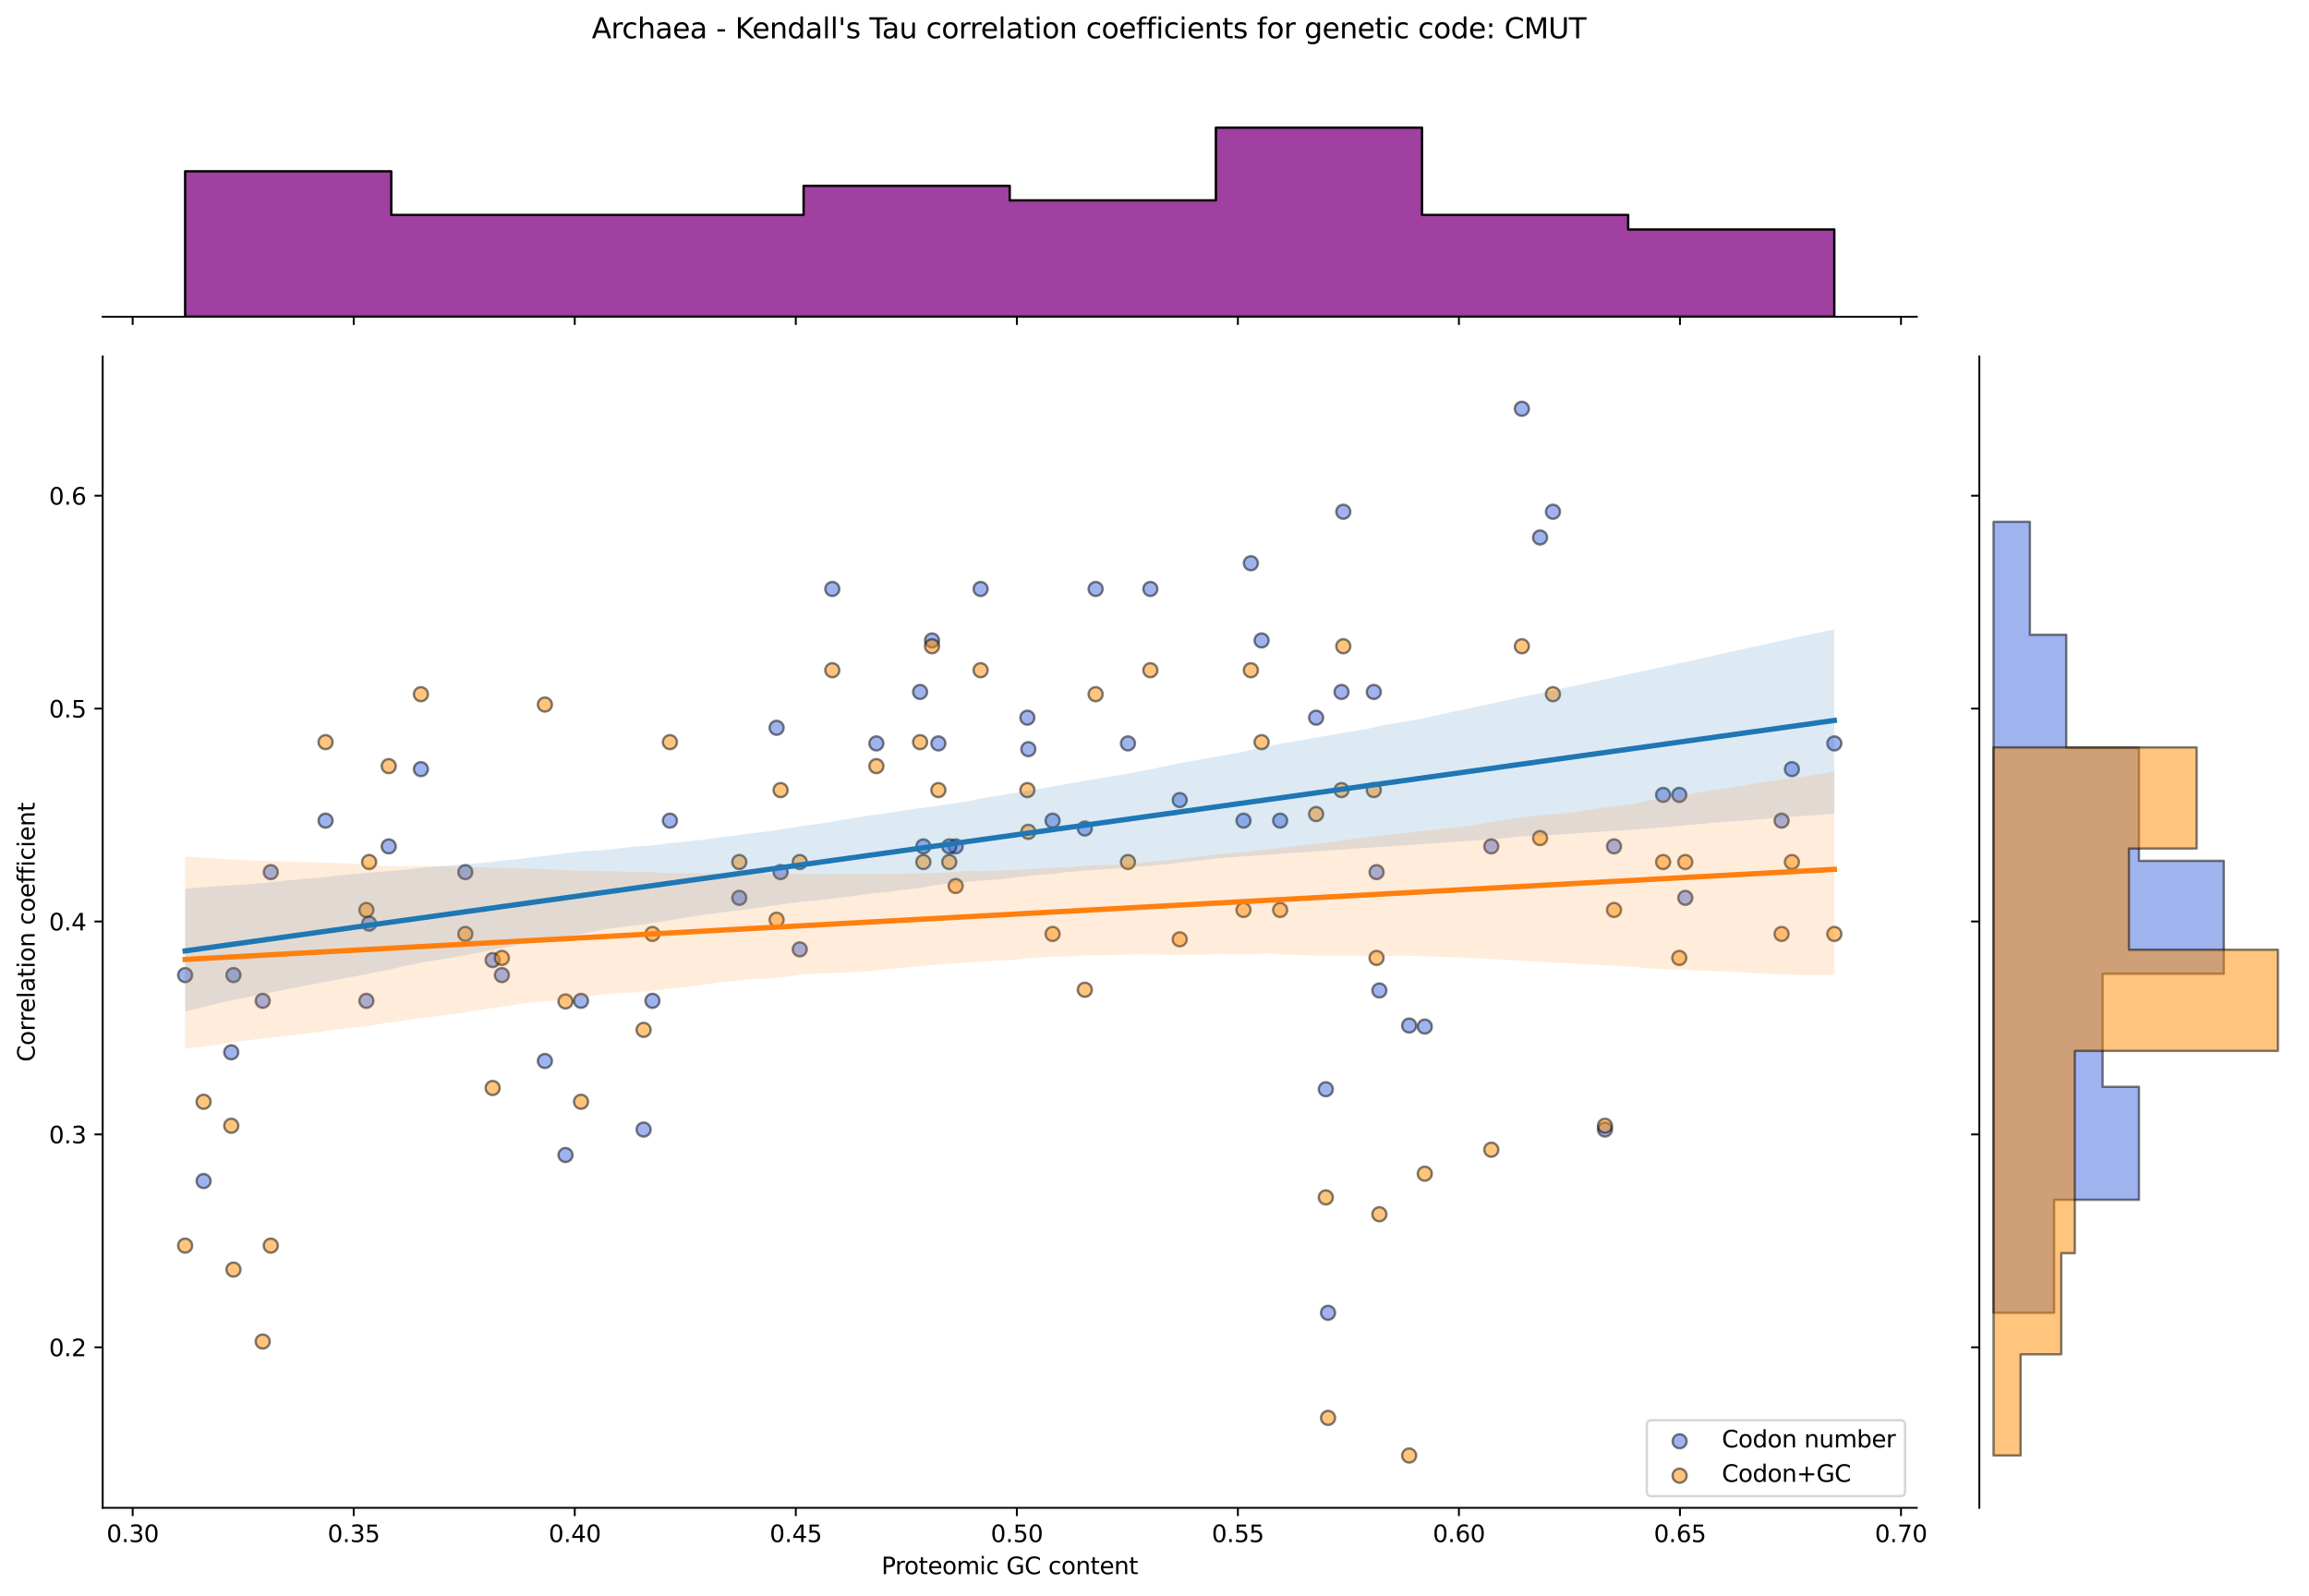 <?xml version="1.0" encoding="utf-8" standalone="no"?>
<!DOCTYPE svg PUBLIC "-//W3C//DTD SVG 1.1//EN"
  "http://www.w3.org/Graphics/SVG/1.1/DTD/svg11.dtd">
<svg xmlns:xlink="http://www.w3.org/1999/xlink" width="984.456pt" height="680.423pt" viewBox="0 0 984.456 680.423" xmlns="http://www.w3.org/2000/svg" version="1.1">
 <defs>
  <style type="text/css">*{stroke-linejoin: round; stroke-linecap: butt}</style>
 </defs>
 <g id="figure_1">
  <g id="patch_1">
   <path d="M 0 680.423 
L 984.456 680.423 
L 984.456 0 
L 0 0 
z
" style="fill: #ffffff"/>
  </g>
  <g id="axes_1">
   <g id="patch_2">
    <path d="M 43.781 642.867 
L 817.232 642.867 
L 817.232 151.966 
L 43.781 151.966 
z
" style="fill: #ffffff"/>
   </g>
   <g id="PathCollection_1">
    <defs>
     <path id="mef47ca1106" d="M 0 3 
C 0.796 3 1.559 2.684 2.121 2.121 
C 2.684 1.559 3 0.796 3 0 
C 3 -0.796 2.684 -1.559 2.121 -2.121 
C 1.559 -2.684 0.796 -3 0 -3 
C -0.796 -3 -1.559 -2.684 -2.121 -2.121 
C -2.684 -1.559 -3 -0.796 -3 0 
C -3 0.796 -2.684 1.559 -2.121 2.121 
C -1.559 2.684 -0.796 3 0 3 
z
" style="stroke: #000000; stroke-opacity: 0.5"/>
    </defs>
    <g clip-path="url(#pa46b041c0e)">
     <use xlink:href="#mef47ca1106" x="247.713" y="426.705" style="fill: #4169e1; fill-opacity: 0.5; stroke: #000000; stroke-opacity: 0.5"/>
     <use xlink:href="#mef47ca1106" x="467.131" y="251.105" style="fill: #4169e1; fill-opacity: 0.5; stroke: #000000; stroke-opacity: 0.5"/>
     <use xlink:href="#mef47ca1106" x="438.029" y="305.98" style="fill: #4169e1; fill-opacity: 0.5; stroke: #000000; stroke-opacity: 0.5"/>
     <use xlink:href="#mef47ca1106" x="157.381" y="393.78" style="fill: #4169e1; fill-opacity: 0.5; stroke: #000000; stroke-opacity: 0.5"/>
     <use xlink:href="#mef47ca1106" x="709.075" y="338.905" style="fill: #4169e1; fill-opacity: 0.5; stroke: #000000; stroke-opacity: 0.5"/>
     <use xlink:href="#mef47ca1106" x="315.202" y="382.805" style="fill: #4169e1; fill-opacity: 0.5; stroke: #000000; stroke-opacity: 0.5"/>
     <use xlink:href="#mef47ca1106" x="165.738" y="360.855" style="fill: #4169e1; fill-opacity: 0.5; stroke: #000000; stroke-opacity: 0.5"/>
     <use xlink:href="#mef47ca1106" x="373.649" y="316.955" style="fill: #4169e1; fill-opacity: 0.5; stroke: #000000; stroke-opacity: 0.5"/>
     <use xlink:href="#mef47ca1106" x="656.617" y="229.155" style="fill: #4169e1; fill-opacity: 0.5; stroke: #000000; stroke-opacity: 0.5"/>
     <use xlink:href="#mef47ca1106" x="241.104" y="492.435" style="fill: #4169e1; fill-opacity: 0.5; stroke: #000000; stroke-opacity: 0.5"/>
     <use xlink:href="#mef47ca1106" x="210.037" y="409.329" style="fill: #4169e1; fill-opacity: 0.5; stroke: #000000; stroke-opacity: 0.5"/>
     <use xlink:href="#mef47ca1106" x="759.59" y="349.88" style="fill: #4169e1; fill-opacity: 0.5; stroke: #000000; stroke-opacity: 0.5"/>
     <use xlink:href="#mef47ca1106" x="438.443" y="319.407" style="fill: #4169e1; fill-opacity: 0.5; stroke: #000000; stroke-opacity: 0.5"/>
     <use xlink:href="#mef47ca1106" x="112.007" y="426.705" style="fill: #4169e1; fill-opacity: 0.5; stroke: #000000; stroke-opacity: 0.5"/>
     <use xlink:href="#mef47ca1106" x="98.602" y="448.655" style="fill: #4169e1; fill-opacity: 0.5; stroke: #000000; stroke-opacity: 0.5"/>
     <use xlink:href="#mef47ca1106" x="585.73" y="295.005" style="fill: #4169e1; fill-opacity: 0.5; stroke: #000000; stroke-opacity: 0.5"/>
     <use xlink:href="#mef47ca1106" x="198.4" y="371.83" style="fill: #4169e1; fill-opacity: 0.5; stroke: #000000; stroke-opacity: 0.5"/>
     <use xlink:href="#mef47ca1106" x="407.457" y="360.855" style="fill: #4169e1; fill-opacity: 0.5; stroke: #000000; stroke-opacity: 0.5"/>
     <use xlink:href="#mef47ca1106" x="718.536" y="382.805" style="fill: #4169e1; fill-opacity: 0.5; stroke: #000000; stroke-opacity: 0.5"/>
     <use xlink:href="#mef47ca1106" x="86.805" y="503.53" style="fill: #4169e1; fill-opacity: 0.5; stroke: #000000; stroke-opacity: 0.5"/>
     <use xlink:href="#mef47ca1106" x="397.367" y="273.055" style="fill: #4169e1; fill-opacity: 0.5; stroke: #000000; stroke-opacity: 0.5"/>
     <use xlink:href="#mef47ca1106" x="354.856" y="251.105" style="fill: #4169e1; fill-opacity: 0.5; stroke: #000000; stroke-opacity: 0.5"/>
     <use xlink:href="#mef47ca1106" x="561.13" y="305.98" style="fill: #4169e1; fill-opacity: 0.5; stroke: #000000; stroke-opacity: 0.5"/>
     <use xlink:href="#mef47ca1106" x="156.211" y="426.705" style="fill: #4169e1; fill-opacity: 0.5; stroke: #000000; stroke-opacity: 0.5"/>
     <use xlink:href="#mef47ca1106" x="648.854" y="174.279" style="fill: #4169e1; fill-opacity: 0.5; stroke: #000000; stroke-opacity: 0.5"/>
     <use xlink:href="#mef47ca1106" x="448.771" y="349.88" style="fill: #4169e1; fill-opacity: 0.5; stroke: #000000; stroke-opacity: 0.5"/>
     <use xlink:href="#mef47ca1106" x="635.826" y="360.855" style="fill: #4169e1; fill-opacity: 0.5; stroke: #000000; stroke-opacity: 0.5"/>
     <use xlink:href="#mef47ca1106" x="502.976" y="341.104" style="fill: #4169e1; fill-opacity: 0.5; stroke: #000000; stroke-opacity: 0.5"/>
     <use xlink:href="#mef47ca1106" x="285.621" y="349.88" style="fill: #4169e1; fill-opacity: 0.5; stroke: #000000; stroke-opacity: 0.5"/>
     <use xlink:href="#mef47ca1106" x="533.314" y="240.13" style="fill: #4169e1; fill-opacity: 0.5; stroke: #000000; stroke-opacity: 0.5"/>
     <use xlink:href="#mef47ca1106" x="462.518" y="353.242" style="fill: #4169e1; fill-opacity: 0.5; stroke: #000000; stroke-opacity: 0.5"/>
     <use xlink:href="#mef47ca1106" x="684.279" y="481.58" style="fill: #4169e1; fill-opacity: 0.5; stroke: #000000; stroke-opacity: 0.5"/>
     <use xlink:href="#mef47ca1106" x="480.912" y="316.955" style="fill: #4169e1; fill-opacity: 0.5; stroke: #000000; stroke-opacity: 0.5"/>
     <use xlink:href="#mef47ca1106" x="278.175" y="426.705" style="fill: #4169e1; fill-opacity: 0.5; stroke: #000000; stroke-opacity: 0.5"/>
     <use xlink:href="#mef47ca1106" x="586.907" y="371.83" style="fill: #4169e1; fill-opacity: 0.5; stroke: #000000; stroke-opacity: 0.5"/>
     <use xlink:href="#mef47ca1106" x="400.087" y="316.955" style="fill: #4169e1; fill-opacity: 0.5; stroke: #000000; stroke-opacity: 0.5"/>
     <use xlink:href="#mef47ca1106" x="213.984" y="415.73" style="fill: #4169e1; fill-opacity: 0.5; stroke: #000000; stroke-opacity: 0.5"/>
     <use xlink:href="#mef47ca1106" x="688.156" y="360.855" style="fill: #4169e1; fill-opacity: 0.5; stroke: #000000; stroke-opacity: 0.5"/>
     <use xlink:href="#mef47ca1106" x="537.884" y="273.055" style="fill: #4169e1; fill-opacity: 0.5; stroke: #000000; stroke-opacity: 0.5"/>
     <use xlink:href="#mef47ca1106" x="588.111" y="422.285" style="fill: #4169e1; fill-opacity: 0.5; stroke: #000000; stroke-opacity: 0.5"/>
     <use xlink:href="#mef47ca1106" x="607.466" y="437.68" style="fill: #4169e1; fill-opacity: 0.5; stroke: #000000; stroke-opacity: 0.5"/>
     <use xlink:href="#mef47ca1106" x="404.715" y="360.855" style="fill: #4169e1; fill-opacity: 0.5; stroke: #000000; stroke-opacity: 0.5"/>
     <use xlink:href="#mef47ca1106" x="572.726" y="218.179" style="fill: #4169e1; fill-opacity: 0.5; stroke: #000000; stroke-opacity: 0.5"/>
     <use xlink:href="#mef47ca1106" x="115.445" y="371.83" style="fill: #4169e1; fill-opacity: 0.5; stroke: #000000; stroke-opacity: 0.5"/>
     <use xlink:href="#mef47ca1106" x="138.804" y="349.88" style="fill: #4169e1; fill-opacity: 0.5; stroke: #000000; stroke-opacity: 0.5"/>
     <use xlink:href="#mef47ca1106" x="530.176" y="349.88" style="fill: #4169e1; fill-opacity: 0.5; stroke: #000000; stroke-opacity: 0.5"/>
     <use xlink:href="#mef47ca1106" x="331.112" y="310.293" style="fill: #4169e1; fill-opacity: 0.5; stroke: #000000; stroke-opacity: 0.5"/>
     <use xlink:href="#mef47ca1106" x="332.814" y="371.83" style="fill: #4169e1; fill-opacity: 0.5; stroke: #000000; stroke-opacity: 0.5"/>
     <use xlink:href="#mef47ca1106" x="763.986" y="327.93" style="fill: #4169e1; fill-opacity: 0.5; stroke: #000000; stroke-opacity: 0.5"/>
     <use xlink:href="#mef47ca1106" x="490.462" y="251.105" style="fill: #4169e1; fill-opacity: 0.5; stroke: #000000; stroke-opacity: 0.5"/>
     <use xlink:href="#mef47ca1106" x="715.976" y="338.905" style="fill: #4169e1; fill-opacity: 0.5; stroke: #000000; stroke-opacity: 0.5"/>
     <use xlink:href="#mef47ca1106" x="179.453" y="327.93" style="fill: #4169e1; fill-opacity: 0.5; stroke: #000000; stroke-opacity: 0.5"/>
     <use xlink:href="#mef47ca1106" x="99.545" y="415.73" style="fill: #4169e1; fill-opacity: 0.5; stroke: #000000; stroke-opacity: 0.5"/>
     <use xlink:href="#mef47ca1106" x="274.406" y="481.58" style="fill: #4169e1; fill-opacity: 0.5; stroke: #000000; stroke-opacity: 0.5"/>
     <use xlink:href="#mef47ca1106" x="340.98" y="404.755" style="fill: #4169e1; fill-opacity: 0.5; stroke: #000000; stroke-opacity: 0.5"/>
     <use xlink:href="#mef47ca1106" x="392.284" y="295.005" style="fill: #4169e1; fill-opacity: 0.5; stroke: #000000; stroke-opacity: 0.5"/>
     <use xlink:href="#mef47ca1106" x="78.938" y="415.73" style="fill: #4169e1; fill-opacity: 0.5; stroke: #000000; stroke-opacity: 0.5"/>
     <use xlink:href="#mef47ca1106" x="600.803" y="437.241" style="fill: #4169e1; fill-opacity: 0.5; stroke: #000000; stroke-opacity: 0.5"/>
     <use xlink:href="#mef47ca1106" x="393.681" y="360.855" style="fill: #4169e1; fill-opacity: 0.5; stroke: #000000; stroke-opacity: 0.5"/>
     <use xlink:href="#mef47ca1106" x="662.112" y="218.179" style="fill: #4169e1; fill-opacity: 0.5; stroke: #000000; stroke-opacity: 0.5"/>
     <use xlink:href="#mef47ca1106" x="545.799" y="349.88" style="fill: #4169e1; fill-opacity: 0.5; stroke: #000000; stroke-opacity: 0.5"/>
     <use xlink:href="#mef47ca1106" x="565.27" y="464.401" style="fill: #4169e1; fill-opacity: 0.5; stroke: #000000; stroke-opacity: 0.5"/>
     <use xlink:href="#mef47ca1106" x="782.075" y="316.955" style="fill: #4169e1; fill-opacity: 0.5; stroke: #000000; stroke-opacity: 0.5"/>
     <use xlink:href="#mef47ca1106" x="571.962" y="295.005" style="fill: #4169e1; fill-opacity: 0.5; stroke: #000000; stroke-opacity: 0.5"/>
     <use xlink:href="#mef47ca1106" x="418.083" y="251.105" style="fill: #4169e1; fill-opacity: 0.5; stroke: #000000; stroke-opacity: 0.5"/>
     <use xlink:href="#mef47ca1106" x="566.221" y="559.717" style="fill: #4169e1; fill-opacity: 0.5; stroke: #000000; stroke-opacity: 0.5"/>
     <use xlink:href="#mef47ca1106" x="232.321" y="452.352" style="fill: #4169e1; fill-opacity: 0.5; stroke: #000000; stroke-opacity: 0.5"/>
    </g>
   </g>
   <g id="PathCollection_2">
    <defs>
     <path id="md0e2c9a261" d="M 0 3 
C 0.796 3 1.559 2.684 2.121 2.121 
C 2.684 1.559 3 0.796 3 0 
C 3 -0.796 2.684 -1.559 2.121 -2.121 
C 1.559 -2.684 0.796 -3 0 -3 
C -0.796 -3 -1.559 -2.684 -2.121 -2.121 
C -2.684 -1.559 -3 -0.796 -3 0 
C -3 0.796 -2.684 1.559 -2.121 2.121 
C -1.559 2.684 -0.796 3 0 3 
z
" style="stroke: #000000; stroke-opacity: 0.5"/>
    </defs>
    <g clip-path="url(#pa46b041c0e)">
     <use xlink:href="#md0e2c9a261" x="247.713" y="469.742" style="fill: #ff8c00; fill-opacity: 0.5; stroke: #000000; stroke-opacity: 0.5"/>
     <use xlink:href="#md0e2c9a261" x="467.131" y="295.969" style="fill: #ff8c00; fill-opacity: 0.5; stroke: #000000; stroke-opacity: 0.5"/>
     <use xlink:href="#md0e2c9a261" x="438.029" y="336.857" style="fill: #ff8c00; fill-opacity: 0.5; stroke: #000000; stroke-opacity: 0.5"/>
     <use xlink:href="#md0e2c9a261" x="157.381" y="367.523" style="fill: #ff8c00; fill-opacity: 0.5; stroke: #000000; stroke-opacity: 0.5"/>
     <use xlink:href="#md0e2c9a261" x="709.075" y="367.523" style="fill: #ff8c00; fill-opacity: 0.5; stroke: #000000; stroke-opacity: 0.5"/>
     <use xlink:href="#md0e2c9a261" x="315.202" y="367.523" style="fill: #ff8c00; fill-opacity: 0.5; stroke: #000000; stroke-opacity: 0.5"/>
     <use xlink:href="#md0e2c9a261" x="165.738" y="326.635" style="fill: #ff8c00; fill-opacity: 0.5; stroke: #000000; stroke-opacity: 0.5"/>
     <use xlink:href="#md0e2c9a261" x="373.649" y="326.635" style="fill: #ff8c00; fill-opacity: 0.5; stroke: #000000; stroke-opacity: 0.5"/>
     <use xlink:href="#md0e2c9a261" x="656.617" y="357.301" style="fill: #ff8c00; fill-opacity: 0.5; stroke: #000000; stroke-opacity: 0.5"/>
     <use xlink:href="#md0e2c9a261" x="241.104" y="426.964" style="fill: #ff8c00; fill-opacity: 0.5; stroke: #000000; stroke-opacity: 0.5"/>
     <use xlink:href="#md0e2c9a261" x="210.037" y="463.861" style="fill: #ff8c00; fill-opacity: 0.5; stroke: #000000; stroke-opacity: 0.5"/>
     <use xlink:href="#md0e2c9a261" x="759.59" y="398.188" style="fill: #ff8c00; fill-opacity: 0.5; stroke: #000000; stroke-opacity: 0.5"/>
     <use xlink:href="#md0e2c9a261" x="438.443" y="354.643" style="fill: #ff8c00; fill-opacity: 0.5; stroke: #000000; stroke-opacity: 0.5"/>
     <use xlink:href="#md0e2c9a261" x="112.007" y="571.961" style="fill: #ff8c00; fill-opacity: 0.5; stroke: #000000; stroke-opacity: 0.5"/>
     <use xlink:href="#md0e2c9a261" x="98.602" y="479.964" style="fill: #ff8c00; fill-opacity: 0.5; stroke: #000000; stroke-opacity: 0.5"/>
     <use xlink:href="#md0e2c9a261" x="585.73" y="336.857" style="fill: #ff8c00; fill-opacity: 0.5; stroke: #000000; stroke-opacity: 0.5"/>
     <use xlink:href="#md0e2c9a261" x="198.4" y="398.188" style="fill: #ff8c00; fill-opacity: 0.5; stroke: #000000; stroke-opacity: 0.5"/>
     <use xlink:href="#md0e2c9a261" x="407.457" y="377.744" style="fill: #ff8c00; fill-opacity: 0.5; stroke: #000000; stroke-opacity: 0.5"/>
     <use xlink:href="#md0e2c9a261" x="718.536" y="367.523" style="fill: #ff8c00; fill-opacity: 0.5; stroke: #000000; stroke-opacity: 0.5"/>
     <use xlink:href="#md0e2c9a261" x="86.805" y="469.742" style="fill: #ff8c00; fill-opacity: 0.5; stroke: #000000; stroke-opacity: 0.5"/>
     <use xlink:href="#md0e2c9a261" x="397.367" y="275.525" style="fill: #ff8c00; fill-opacity: 0.5; stroke: #000000; stroke-opacity: 0.5"/>
     <use xlink:href="#md0e2c9a261" x="354.856" y="285.747" style="fill: #ff8c00; fill-opacity: 0.5; stroke: #000000; stroke-opacity: 0.5"/>
     <use xlink:href="#md0e2c9a261" x="561.13" y="347.079" style="fill: #ff8c00; fill-opacity: 0.5; stroke: #000000; stroke-opacity: 0.5"/>
     <use xlink:href="#md0e2c9a261" x="156.211" y="387.966" style="fill: #ff8c00; fill-opacity: 0.5; stroke: #000000; stroke-opacity: 0.5"/>
     <use xlink:href="#md0e2c9a261" x="648.854" y="275.525" style="fill: #ff8c00; fill-opacity: 0.5; stroke: #000000; stroke-opacity: 0.5"/>
     <use xlink:href="#md0e2c9a261" x="448.771" y="398.188" style="fill: #ff8c00; fill-opacity: 0.5; stroke: #000000; stroke-opacity: 0.5"/>
     <use xlink:href="#md0e2c9a261" x="635.826" y="490.186" style="fill: #ff8c00; fill-opacity: 0.5; stroke: #000000; stroke-opacity: 0.5"/>
     <use xlink:href="#md0e2c9a261" x="502.976" y="400.482" style="fill: #ff8c00; fill-opacity: 0.5; stroke: #000000; stroke-opacity: 0.5"/>
     <use xlink:href="#md0e2c9a261" x="285.621" y="316.413" style="fill: #ff8c00; fill-opacity: 0.5; stroke: #000000; stroke-opacity: 0.5"/>
     <use xlink:href="#md0e2c9a261" x="533.314" y="285.747" style="fill: #ff8c00; fill-opacity: 0.5; stroke: #000000; stroke-opacity: 0.5"/>
     <use xlink:href="#md0e2c9a261" x="462.518" y="421.981" style="fill: #ff8c00; fill-opacity: 0.5; stroke: #000000; stroke-opacity: 0.5"/>
     <use xlink:href="#md0e2c9a261" x="684.279" y="479.964" style="fill: #ff8c00; fill-opacity: 0.5; stroke: #000000; stroke-opacity: 0.5"/>
     <use xlink:href="#md0e2c9a261" x="480.912" y="367.523" style="fill: #ff8c00; fill-opacity: 0.5; stroke: #000000; stroke-opacity: 0.5"/>
     <use xlink:href="#md0e2c9a261" x="278.175" y="398.188" style="fill: #ff8c00; fill-opacity: 0.5; stroke: #000000; stroke-opacity: 0.5"/>
     <use xlink:href="#md0e2c9a261" x="586.907" y="408.41" style="fill: #ff8c00; fill-opacity: 0.5; stroke: #000000; stroke-opacity: 0.5"/>
     <use xlink:href="#md0e2c9a261" x="400.087" y="336.857" style="fill: #ff8c00; fill-opacity: 0.5; stroke: #000000; stroke-opacity: 0.5"/>
     <use xlink:href="#md0e2c9a261" x="213.984" y="408.41" style="fill: #ff8c00; fill-opacity: 0.5; stroke: #000000; stroke-opacity: 0.5"/>
     <use xlink:href="#md0e2c9a261" x="688.156" y="387.966" style="fill: #ff8c00; fill-opacity: 0.5; stroke: #000000; stroke-opacity: 0.5"/>
     <use xlink:href="#md0e2c9a261" x="537.884" y="316.413" style="fill: #ff8c00; fill-opacity: 0.5; stroke: #000000; stroke-opacity: 0.5"/>
     <use xlink:href="#md0e2c9a261" x="588.111" y="517.696" style="fill: #ff8c00; fill-opacity: 0.5; stroke: #000000; stroke-opacity: 0.5"/>
     <use xlink:href="#md0e2c9a261" x="607.466" y="500.408" style="fill: #ff8c00; fill-opacity: 0.5; stroke: #000000; stroke-opacity: 0.5"/>
     <use xlink:href="#md0e2c9a261" x="404.715" y="367.523" style="fill: #ff8c00; fill-opacity: 0.5; stroke: #000000; stroke-opacity: 0.5"/>
     <use xlink:href="#md0e2c9a261" x="572.726" y="275.525" style="fill: #ff8c00; fill-opacity: 0.5; stroke: #000000; stroke-opacity: 0.5"/>
     <use xlink:href="#md0e2c9a261" x="115.445" y="531.073" style="fill: #ff8c00; fill-opacity: 0.5; stroke: #000000; stroke-opacity: 0.5"/>
     <use xlink:href="#md0e2c9a261" x="138.804" y="316.413" style="fill: #ff8c00; fill-opacity: 0.5; stroke: #000000; stroke-opacity: 0.5"/>
     <use xlink:href="#md0e2c9a261" x="530.176" y="387.966" style="fill: #ff8c00; fill-opacity: 0.5; stroke: #000000; stroke-opacity: 0.5"/>
     <use xlink:href="#md0e2c9a261" x="331.112" y="392.119" style="fill: #ff8c00; fill-opacity: 0.5; stroke: #000000; stroke-opacity: 0.5"/>
     <use xlink:href="#md0e2c9a261" x="332.814" y="336.857" style="fill: #ff8c00; fill-opacity: 0.5; stroke: #000000; stroke-opacity: 0.5"/>
     <use xlink:href="#md0e2c9a261" x="763.986" y="367.523" style="fill: #ff8c00; fill-opacity: 0.5; stroke: #000000; stroke-opacity: 0.5"/>
     <use xlink:href="#md0e2c9a261" x="490.462" y="285.747" style="fill: #ff8c00; fill-opacity: 0.5; stroke: #000000; stroke-opacity: 0.5"/>
     <use xlink:href="#md0e2c9a261" x="715.976" y="408.41" style="fill: #ff8c00; fill-opacity: 0.5; stroke: #000000; stroke-opacity: 0.5"/>
     <use xlink:href="#md0e2c9a261" x="179.453" y="295.969" style="fill: #ff8c00; fill-opacity: 0.5; stroke: #000000; stroke-opacity: 0.5"/>
     <use xlink:href="#md0e2c9a261" x="99.545" y="541.295" style="fill: #ff8c00; fill-opacity: 0.5; stroke: #000000; stroke-opacity: 0.5"/>
     <use xlink:href="#md0e2c9a261" x="274.406" y="439.076" style="fill: #ff8c00; fill-opacity: 0.5; stroke: #000000; stroke-opacity: 0.5"/>
     <use xlink:href="#md0e2c9a261" x="340.98" y="367.523" style="fill: #ff8c00; fill-opacity: 0.5; stroke: #000000; stroke-opacity: 0.5"/>
     <use xlink:href="#md0e2c9a261" x="392.284" y="316.413" style="fill: #ff8c00; fill-opacity: 0.5; stroke: #000000; stroke-opacity: 0.5"/>
     <use xlink:href="#md0e2c9a261" x="78.938" y="531.073" style="fill: #ff8c00; fill-opacity: 0.5; stroke: #000000; stroke-opacity: 0.5"/>
     <use xlink:href="#md0e2c9a261" x="600.803" y="620.553" style="fill: #ff8c00; fill-opacity: 0.5; stroke: #000000; stroke-opacity: 0.5"/>
     <use xlink:href="#md0e2c9a261" x="393.681" y="367.523" style="fill: #ff8c00; fill-opacity: 0.5; stroke: #000000; stroke-opacity: 0.5"/>
     <use xlink:href="#md0e2c9a261" x="662.112" y="295.969" style="fill: #ff8c00; fill-opacity: 0.5; stroke: #000000; stroke-opacity: 0.5"/>
     <use xlink:href="#md0e2c9a261" x="545.799" y="387.966" style="fill: #ff8c00; fill-opacity: 0.5; stroke: #000000; stroke-opacity: 0.5"/>
     <use xlink:href="#md0e2c9a261" x="565.27" y="510.518" style="fill: #ff8c00; fill-opacity: 0.5; stroke: #000000; stroke-opacity: 0.5"/>
     <use xlink:href="#md0e2c9a261" x="782.075" y="398.188" style="fill: #ff8c00; fill-opacity: 0.5; stroke: #000000; stroke-opacity: 0.5"/>
     <use xlink:href="#md0e2c9a261" x="571.962" y="336.857" style="fill: #ff8c00; fill-opacity: 0.5; stroke: #000000; stroke-opacity: 0.5"/>
     <use xlink:href="#md0e2c9a261" x="418.083" y="285.747" style="fill: #ff8c00; fill-opacity: 0.5; stroke: #000000; stroke-opacity: 0.5"/>
     <use xlink:href="#md0e2c9a261" x="566.221" y="604.515" style="fill: #ff8c00; fill-opacity: 0.5; stroke: #000000; stroke-opacity: 0.5"/>
     <use xlink:href="#md0e2c9a261" x="232.321" y="300.381" style="fill: #ff8c00; fill-opacity: 0.5; stroke: #000000; stroke-opacity: 0.5"/>
    </g>
   </g>
   <g id="PolyCollection_1">
    <path d="M 78.938 378.935 
L 78.938 431.302 
L 86.04 429.506 
L 93.143 427.709 
L 100.245 426.168 
L 107.348 424.781 
L 114.45 423.391 
L 121.552 421.889 
L 128.655 420.551 
L 135.757 419.213 
L 142.86 417.869 
L 149.962 416.525 
L 157.064 415.153 
L 164.167 413.735 
L 171.269 412.171 
L 178.372 410.622 
L 185.474 409.432 
L 192.576 408.315 
L 199.679 406.991 
L 206.781 405.631 
L 213.884 404.18 
L 220.986 402.829 
L 228.088 401.43 
L 235.191 400.11 
L 242.293 399.152 
L 249.396 397.826 
L 256.498 396.487 
L 263.6 395.361 
L 270.703 394.592 
L 277.805 393.57 
L 284.908 392.455 
L 292.01 391.24 
L 299.112 390.161 
L 306.215 389.263 
L 313.317 388.316 
L 320.419 387.411 
L 327.522 386.408 
L 334.624 385.386 
L 341.727 384.438 
L 348.829 383.887 
L 355.931 383.032 
L 363.034 382.139 
L 370.136 381.075 
L 377.239 380.449 
L 384.341 379.502 
L 391.443 378.699 
L 398.546 377.392 
L 405.648 376.541 
L 412.751 375.878 
L 419.853 375.335 
L 426.955 374.829 
L 434.058 373.973 
L 441.16 373.22 
L 448.263 372.591 
L 455.365 371.765 
L 462.467 371.194 
L 469.57 370.721 
L 476.672 370.199 
L 483.775 369.622 
L 490.877 369.029 
L 497.979 368.43 
L 505.082 367.466 
L 512.184 366.787 
L 519.287 365.949 
L 526.389 365.374 
L 533.491 364.879 
L 540.594 364.394 
L 547.696 363.909 
L 554.799 363.42 
L 561.901 362.929 
L 569.003 362.42 
L 576.106 361.888 
L 583.208 361.469 
L 590.31 360.985 
L 597.413 360.5 
L 604.515 360.016 
L 611.618 359.53 
L 618.72 359.038 
L 625.822 358.544 
L 632.925 358.05 
L 640.027 357.466 
L 647.13 356.746 
L 654.232 356.264 
L 661.334 356.008 
L 668.437 355.611 
L 675.539 355.047 
L 682.642 354.562 
L 689.744 354.144 
L 696.846 353.659 
L 703.949 353.17 
L 711.051 352.608 
L 718.154 351.943 
L 725.256 351.276 
L 732.358 350.608 
L 739.461 350.079 
L 746.563 349.641 
L 753.666 349.008 
L 760.768 348.389 
L 767.87 347.928 
L 774.973 347.467 
L 782.075 347.005 
L 782.075 268.289 
L 782.075 268.289 
L 774.973 269.819 
L 767.87 271.315 
L 760.768 272.885 
L 753.666 274.418 
L 746.563 275.969 
L 739.461 277.557 
L 732.358 279.145 
L 725.256 280.733 
L 718.154 282.321 
L 711.051 283.846 
L 703.949 285.37 
L 696.846 286.895 
L 689.744 288.419 
L 682.642 289.943 
L 675.539 291.468 
L 668.437 292.992 
L 661.334 294.517 
L 654.232 296.041 
L 647.13 297.487 
L 640.027 299.036 
L 632.925 300.585 
L 625.822 302.107 
L 618.72 303.574 
L 611.618 305.184 
L 604.515 306.709 
L 597.413 307.888 
L 590.31 309.078 
L 583.208 310.699 
L 576.106 311.904 
L 569.003 313.094 
L 561.901 314.285 
L 554.799 315.632 
L 547.696 316.755 
L 540.594 318.096 
L 533.491 319.682 
L 526.389 321.236 
L 519.287 322.501 
L 512.184 323.706 
L 505.082 324.994 
L 497.979 326.389 
L 490.877 327.938 
L 483.775 329.254 
L 476.672 330.59 
L 469.57 331.715 
L 462.467 332.919 
L 455.365 334.156 
L 448.263 335.393 
L 441.16 336.63 
L 434.058 337.867 
L 426.955 338.99 
L 419.853 340.085 
L 412.751 341.58 
L 405.648 342.703 
L 398.546 343.731 
L 391.443 344.67 
L 384.341 345.648 
L 377.239 346.832 
L 370.136 347.772 
L 363.034 348.94 
L 355.931 350.127 
L 348.829 351.266 
L 341.727 352.155 
L 334.624 353.392 
L 327.522 354.438 
L 320.419 355.274 
L 313.317 356.212 
L 306.215 357.097 
L 299.112 358.073 
L 292.01 358.878 
L 284.908 359.531 
L 277.805 360.539 
L 270.703 360.926 
L 263.6 361.722 
L 256.498 362.501 
L 249.396 362.859 
L 242.293 363.594 
L 235.191 364.578 
L 228.088 365.314 
L 220.986 366.305 
L 213.884 366.945 
L 206.781 367.772 
L 199.679 368.329 
L 192.576 368.889 
L 185.474 369.471 
L 178.372 370.102 
L 171.269 370.905 
L 164.167 371.5 
L 157.064 372.098 
L 149.962 372.695 
L 142.86 373.451 
L 135.757 374.265 
L 128.655 374.754 
L 121.552 375.455 
L 114.45 376.239 
L 107.348 376.831 
L 100.245 377.371 
L 93.143 377.82 
L 86.04 378.307 
L 78.938 378.935 
z
" clip-path="url(#pa46b041c0e)" style="fill: #1f77b4; fill-opacity: 0.15"/>
   </g>
   <g id="PolyCollection_2">
    <path d="M 78.938 365.175 
L 78.938 447.108 
L 86.04 446.337 
L 93.143 445.349 
L 100.245 444.221 
L 107.348 443.309 
L 114.45 442.49 
L 121.552 441.671 
L 128.655 440.827 
L 135.757 440.045 
L 142.86 438.954 
L 149.962 438.189 
L 157.064 437.397 
L 164.167 436.166 
L 171.269 435.279 
L 178.372 434.135 
L 185.474 433.337 
L 192.576 432.446 
L 199.679 431.329 
L 206.781 430.23 
L 213.884 429.198 
L 220.986 428.111 
L 228.088 427.231 
L 235.191 426.685 
L 242.293 425.96 
L 249.396 425.081 
L 256.498 423.958 
L 263.6 423.414 
L 270.703 423.122 
L 277.805 422.45 
L 284.908 421.513 
L 292.01 420.919 
L 299.112 419.901 
L 306.215 418.878 
L 313.317 418.147 
L 320.419 417.458 
L 327.522 417.147 
L 334.624 416.454 
L 341.727 415.468 
L 348.829 415.108 
L 355.931 414.85 
L 363.034 414.458 
L 370.136 414.198 
L 377.239 413.208 
L 384.341 412.705 
L 391.443 411.982 
L 398.546 411.289 
L 405.648 410.789 
L 412.751 410.326 
L 419.853 409.865 
L 426.955 409.475 
L 434.058 409.037 
L 441.16 408.285 
L 448.263 407.894 
L 455.365 407.749 
L 462.467 407.433 
L 469.57 407.216 
L 476.672 407.136 
L 483.775 406.882 
L 490.877 406.916 
L 497.979 406.988 
L 505.082 407.107 
L 512.184 407.153 
L 519.287 406.615 
L 526.389 406.866 
L 533.491 406.885 
L 540.594 406.448 
L 547.696 407.031 
L 554.799 407.143 
L 561.901 407.514 
L 569.003 407.509 
L 576.106 407.503 
L 583.208 407.508 
L 590.31 407.513 
L 597.413 407.504 
L 604.515 407.56 
L 611.618 407.826 
L 618.72 408.124 
L 625.822 408.325 
L 632.925 408.712 
L 640.027 409.1 
L 647.13 409.497 
L 654.232 409.892 
L 661.334 410.269 
L 668.437 410.66 
L 675.539 411.051 
L 682.642 411.443 
L 689.744 411.834 
L 696.846 412.225 
L 703.949 412.91 
L 711.051 413.293 
L 718.154 413.392 
L 725.256 413.776 
L 732.358 414.139 
L 739.461 414.338 
L 746.563 414.723 
L 753.666 415.174 
L 760.768 415.401 
L 767.87 415.61 
L 774.973 415.597 
L 782.075 415.584 
L 782.075 328.849 
L 782.075 328.849 
L 774.973 330.161 
L 767.87 331.239 
L 760.768 332.178 
L 753.666 333.187 
L 746.563 334.308 
L 739.461 335.429 
L 732.358 336.55 
L 725.256 337.672 
L 718.154 338.803 
L 711.051 339.937 
L 703.949 341.117 
L 696.846 342.566 
L 689.744 343.57 
L 682.642 344.462 
L 675.539 345.567 
L 668.437 346.581 
L 661.334 347.119 
L 654.232 347.893 
L 647.13 348.523 
L 640.027 349.727 
L 632.925 350.913 
L 625.822 352.124 
L 618.72 353.005 
L 611.618 353.735 
L 604.515 354.521 
L 597.413 355.366 
L 590.31 356.033 
L 583.208 356.861 
L 576.106 357.747 
L 569.003 358.833 
L 561.901 359.64 
L 554.799 360.404 
L 547.696 361.285 
L 540.594 362.175 
L 533.491 363 
L 526.389 363.66 
L 519.287 364.161 
L 512.184 365.019 
L 505.082 365.876 
L 497.979 366.728 
L 490.877 367.3 
L 483.775 368.007 
L 476.672 368.626 
L 469.57 368.802 
L 462.467 369.067 
L 455.365 369.683 
L 448.263 369.984 
L 441.16 370.476 
L 434.058 370.784 
L 426.955 371.099 
L 419.853 371.429 
L 412.751 371.291 
L 405.648 371.841 
L 398.546 372.137 
L 391.443 372.332 
L 384.341 372.467 
L 377.239 372.594 
L 370.136 372.657 
L 363.034 372.651 
L 355.931 372.641 
L 348.829 372.643 
L 341.727 372.617 
L 334.624 372.612 
L 327.522 372.594 
L 320.419 372.521 
L 313.317 372.378 
L 306.215 372.311 
L 299.112 372.373 
L 292.01 372.264 
L 284.908 372.201 
L 277.805 371.797 
L 270.703 371.774 
L 263.6 371.558 
L 256.498 371.34 
L 249.396 371.281 
L 242.293 371.046 
L 235.191 370.696 
L 228.088 370.469 
L 220.986 370.149 
L 213.884 370.047 
L 206.781 369.829 
L 199.679 369.617 
L 192.576 369.407 
L 185.474 369.365 
L 178.372 369.325 
L 171.269 369.286 
L 164.167 369.2 
L 157.064 368.687 
L 149.962 368.174 
L 142.86 367.898 
L 135.757 367.685 
L 128.655 367.524 
L 121.552 367.364 
L 114.45 367.036 
L 107.348 366.809 
L 100.245 366.523 
L 93.143 366.062 
L 86.04 365.541 
L 78.938 365.175 
z
" clip-path="url(#pa46b041c0e)" style="fill: #ff7f0e; fill-opacity: 0.15"/>
   </g>
   <g id="matplotlib.axis_1">
    <g id="xtick_1">
     <g id="line2d_1">
      <defs>
       <path id="m1a57343bc8" d="M 0 0 
L 0 3.5 
" style="stroke: #000000; stroke-width: 0.8"/>
      </defs>
      <g>
       <use xlink:href="#m1a57343bc8" x="56.568" y="642.867" style="stroke: #000000; stroke-width: 0.8"/>
      </g>
     </g>
     <g id="text_1">
      <!-- 0.30 -->
      <g transform="translate(45.435 657.465) scale(0.1 -0.1)">
       <defs>
        <path id="DejaVuSans-30" d="M 2034 4250 
Q 1547 4250 1301 3770 
Q 1056 3291 1056 2328 
Q 1056 1369 1301 889 
Q 1547 409 2034 409 
Q 2525 409 2770 889 
Q 3016 1369 3016 2328 
Q 3016 3291 2770 3770 
Q 2525 4250 2034 4250 
z
M 2034 4750 
Q 2819 4750 3233 4129 
Q 3647 3509 3647 2328 
Q 3647 1150 3233 529 
Q 2819 -91 2034 -91 
Q 1250 -91 836 529 
Q 422 1150 422 2328 
Q 422 3509 836 4129 
Q 1250 4750 2034 4750 
z
" transform="scale(0.016)"/>
        <path id="DejaVuSans-2e" d="M 684 794 
L 1344 794 
L 1344 0 
L 684 0 
L 684 794 
z
" transform="scale(0.016)"/>
        <path id="DejaVuSans-33" d="M 2597 2516 
Q 3050 2419 3304 2112 
Q 3559 1806 3559 1356 
Q 3559 666 3084 287 
Q 2609 -91 1734 -91 
Q 1441 -91 1130 -33 
Q 819 25 488 141 
L 488 750 
Q 750 597 1062 519 
Q 1375 441 1716 441 
Q 2309 441 2620 675 
Q 2931 909 2931 1356 
Q 2931 1769 2642 2001 
Q 2353 2234 1838 2234 
L 1294 2234 
L 1294 2753 
L 1863 2753 
Q 2328 2753 2575 2939 
Q 2822 3125 2822 3475 
Q 2822 3834 2567 4026 
Q 2313 4219 1838 4219 
Q 1578 4219 1281 4162 
Q 984 4106 628 3988 
L 628 4550 
Q 988 4650 1302 4700 
Q 1616 4750 1894 4750 
Q 2613 4750 3031 4423 
Q 3450 4097 3450 3541 
Q 3450 3153 3228 2886 
Q 3006 2619 2597 2516 
z
" transform="scale(0.016)"/>
       </defs>
       <use xlink:href="#DejaVuSans-30"/>
       <use xlink:href="#DejaVuSans-2e" x="63.623"/>
       <use xlink:href="#DejaVuSans-33" x="95.41"/>
       <use xlink:href="#DejaVuSans-30" x="159.033"/>
      </g>
     </g>
    </g>
    <g id="xtick_2">
     <g id="line2d_2">
      <g>
       <use xlink:href="#m1a57343bc8" x="150.81" y="642.867" style="stroke: #000000; stroke-width: 0.8"/>
      </g>
     </g>
     <g id="text_2">
      <!-- 0.35 -->
      <g transform="translate(139.677 657.465) scale(0.1 -0.1)">
       <defs>
        <path id="DejaVuSans-35" d="M 691 4666 
L 3169 4666 
L 3169 4134 
L 1269 4134 
L 1269 2991 
Q 1406 3038 1543 3061 
Q 1681 3084 1819 3084 
Q 2600 3084 3056 2656 
Q 3513 2228 3513 1497 
Q 3513 744 3044 326 
Q 2575 -91 1722 -91 
Q 1428 -91 1123 -41 
Q 819 9 494 109 
L 494 744 
Q 775 591 1075 516 
Q 1375 441 1709 441 
Q 2250 441 2565 725 
Q 2881 1009 2881 1497 
Q 2881 1984 2565 2268 
Q 2250 2553 1709 2553 
Q 1456 2553 1204 2497 
Q 953 2441 691 2322 
L 691 4666 
z
" transform="scale(0.016)"/>
       </defs>
       <use xlink:href="#DejaVuSans-30"/>
       <use xlink:href="#DejaVuSans-2e" x="63.623"/>
       <use xlink:href="#DejaVuSans-33" x="95.41"/>
       <use xlink:href="#DejaVuSans-35" x="159.033"/>
      </g>
     </g>
    </g>
    <g id="xtick_3">
     <g id="line2d_3">
      <g>
       <use xlink:href="#m1a57343bc8" x="245.051" y="642.867" style="stroke: #000000; stroke-width: 0.8"/>
      </g>
     </g>
     <g id="text_3">
      <!-- 0.40 -->
      <g transform="translate(233.918 657.465) scale(0.1 -0.1)">
       <defs>
        <path id="DejaVuSans-34" d="M 2419 4116 
L 825 1625 
L 2419 1625 
L 2419 4116 
z
M 2253 4666 
L 3047 4666 
L 3047 1625 
L 3713 1625 
L 3713 1100 
L 3047 1100 
L 3047 0 
L 2419 0 
L 2419 1100 
L 313 1100 
L 313 1709 
L 2253 4666 
z
" transform="scale(0.016)"/>
       </defs>
       <use xlink:href="#DejaVuSans-30"/>
       <use xlink:href="#DejaVuSans-2e" x="63.623"/>
       <use xlink:href="#DejaVuSans-34" x="95.41"/>
       <use xlink:href="#DejaVuSans-30" x="159.033"/>
      </g>
     </g>
    </g>
    <g id="xtick_4">
     <g id="line2d_4">
      <g>
       <use xlink:href="#m1a57343bc8" x="339.293" y="642.867" style="stroke: #000000; stroke-width: 0.8"/>
      </g>
     </g>
     <g id="text_4">
      <!-- 0.45 -->
      <g transform="translate(328.16 657.465) scale(0.1 -0.1)">
       <use xlink:href="#DejaVuSans-30"/>
       <use xlink:href="#DejaVuSans-2e" x="63.623"/>
       <use xlink:href="#DejaVuSans-34" x="95.41"/>
       <use xlink:href="#DejaVuSans-35" x="159.033"/>
      </g>
     </g>
    </g>
    <g id="xtick_5">
     <g id="line2d_5">
      <g>
       <use xlink:href="#m1a57343bc8" x="433.534" y="642.867" style="stroke: #000000; stroke-width: 0.8"/>
      </g>
     </g>
     <g id="text_5">
      <!-- 0.50 -->
      <g transform="translate(422.402 657.465) scale(0.1 -0.1)">
       <use xlink:href="#DejaVuSans-30"/>
       <use xlink:href="#DejaVuSans-2e" x="63.623"/>
       <use xlink:href="#DejaVuSans-35" x="95.41"/>
       <use xlink:href="#DejaVuSans-30" x="159.033"/>
      </g>
     </g>
    </g>
    <g id="xtick_6">
     <g id="line2d_6">
      <g>
       <use xlink:href="#m1a57343bc8" x="527.776" y="642.867" style="stroke: #000000; stroke-width: 0.8"/>
      </g>
     </g>
     <g id="text_6">
      <!-- 0.55 -->
      <g transform="translate(516.643 657.465) scale(0.1 -0.1)">
       <use xlink:href="#DejaVuSans-30"/>
       <use xlink:href="#DejaVuSans-2e" x="63.623"/>
       <use xlink:href="#DejaVuSans-35" x="95.41"/>
       <use xlink:href="#DejaVuSans-35" x="159.033"/>
      </g>
     </g>
    </g>
    <g id="xtick_7">
     <g id="line2d_7">
      <g>
       <use xlink:href="#m1a57343bc8" x="622.018" y="642.867" style="stroke: #000000; stroke-width: 0.8"/>
      </g>
     </g>
     <g id="text_7">
      <!-- 0.60 -->
      <g transform="translate(610.885 657.465) scale(0.1 -0.1)">
       <defs>
        <path id="DejaVuSans-36" d="M 2113 2584 
Q 1688 2584 1439 2293 
Q 1191 2003 1191 1497 
Q 1191 994 1439 701 
Q 1688 409 2113 409 
Q 2538 409 2786 701 
Q 3034 994 3034 1497 
Q 3034 2003 2786 2293 
Q 2538 2584 2113 2584 
z
M 3366 4563 
L 3366 3988 
Q 3128 4100 2886 4159 
Q 2644 4219 2406 4219 
Q 1781 4219 1451 3797 
Q 1122 3375 1075 2522 
Q 1259 2794 1537 2939 
Q 1816 3084 2150 3084 
Q 2853 3084 3261 2657 
Q 3669 2231 3669 1497 
Q 3669 778 3244 343 
Q 2819 -91 2113 -91 
Q 1303 -91 875 529 
Q 447 1150 447 2328 
Q 447 3434 972 4092 
Q 1497 4750 2381 4750 
Q 2619 4750 2861 4703 
Q 3103 4656 3366 4563 
z
" transform="scale(0.016)"/>
       </defs>
       <use xlink:href="#DejaVuSans-30"/>
       <use xlink:href="#DejaVuSans-2e" x="63.623"/>
       <use xlink:href="#DejaVuSans-36" x="95.41"/>
       <use xlink:href="#DejaVuSans-30" x="159.033"/>
      </g>
     </g>
    </g>
    <g id="xtick_8">
     <g id="line2d_8">
      <g>
       <use xlink:href="#m1a57343bc8" x="716.259" y="642.867" style="stroke: #000000; stroke-width: 0.8"/>
      </g>
     </g>
     <g id="text_8">
      <!-- 0.65 -->
      <g transform="translate(705.127 657.465) scale(0.1 -0.1)">
       <use xlink:href="#DejaVuSans-30"/>
       <use xlink:href="#DejaVuSans-2e" x="63.623"/>
       <use xlink:href="#DejaVuSans-36" x="95.41"/>
       <use xlink:href="#DejaVuSans-35" x="159.033"/>
      </g>
     </g>
    </g>
    <g id="xtick_9">
     <g id="line2d_9">
      <g>
       <use xlink:href="#m1a57343bc8" x="810.501" y="642.867" style="stroke: #000000; stroke-width: 0.8"/>
      </g>
     </g>
     <g id="text_9">
      <!-- 0.70 -->
      <g transform="translate(799.368 657.465) scale(0.1 -0.1)">
       <defs>
        <path id="DejaVuSans-37" d="M 525 4666 
L 3525 4666 
L 3525 4397 
L 1831 0 
L 1172 0 
L 2766 4134 
L 525 4134 
L 525 4666 
z
" transform="scale(0.016)"/>
       </defs>
       <use xlink:href="#DejaVuSans-30"/>
       <use xlink:href="#DejaVuSans-2e" x="63.623"/>
       <use xlink:href="#DejaVuSans-37" x="95.41"/>
       <use xlink:href="#DejaVuSans-30" x="159.033"/>
      </g>
     </g>
    </g>
    <g id="text_10">
     <!-- Proteomic GC content -->
     <g transform="translate(375.786 671.143) scale(0.1 -0.1)">
      <defs>
       <path id="DejaVuSans-50" d="M 1259 4147 
L 1259 2394 
L 2053 2394 
Q 2494 2394 2734 2622 
Q 2975 2850 2975 3272 
Q 2975 3691 2734 3919 
Q 2494 4147 2053 4147 
L 1259 4147 
z
M 628 4666 
L 2053 4666 
Q 2838 4666 3239 4311 
Q 3641 3956 3641 3272 
Q 3641 2581 3239 2228 
Q 2838 1875 2053 1875 
L 1259 1875 
L 1259 0 
L 628 0 
L 628 4666 
z
" transform="scale(0.016)"/>
       <path id="DejaVuSans-72" d="M 2631 2963 
Q 2534 3019 2420 3045 
Q 2306 3072 2169 3072 
Q 1681 3072 1420 2755 
Q 1159 2438 1159 1844 
L 1159 0 
L 581 0 
L 581 3500 
L 1159 3500 
L 1159 2956 
Q 1341 3275 1631 3429 
Q 1922 3584 2338 3584 
Q 2397 3584 2469 3576 
Q 2541 3569 2628 3553 
L 2631 2963 
z
" transform="scale(0.016)"/>
       <path id="DejaVuSans-6f" d="M 1959 3097 
Q 1497 3097 1228 2736 
Q 959 2375 959 1747 
Q 959 1119 1226 758 
Q 1494 397 1959 397 
Q 2419 397 2687 759 
Q 2956 1122 2956 1747 
Q 2956 2369 2687 2733 
Q 2419 3097 1959 3097 
z
M 1959 3584 
Q 2709 3584 3137 3096 
Q 3566 2609 3566 1747 
Q 3566 888 3137 398 
Q 2709 -91 1959 -91 
Q 1206 -91 779 398 
Q 353 888 353 1747 
Q 353 2609 779 3096 
Q 1206 3584 1959 3584 
z
" transform="scale(0.016)"/>
       <path id="DejaVuSans-74" d="M 1172 4494 
L 1172 3500 
L 2356 3500 
L 2356 3053 
L 1172 3053 
L 1172 1153 
Q 1172 725 1289 603 
Q 1406 481 1766 481 
L 2356 481 
L 2356 0 
L 1766 0 
Q 1100 0 847 248 
Q 594 497 594 1153 
L 594 3053 
L 172 3053 
L 172 3500 
L 594 3500 
L 594 4494 
L 1172 4494 
z
" transform="scale(0.016)"/>
       <path id="DejaVuSans-65" d="M 3597 1894 
L 3597 1613 
L 953 1613 
Q 991 1019 1311 708 
Q 1631 397 2203 397 
Q 2534 397 2845 478 
Q 3156 559 3463 722 
L 3463 178 
Q 3153 47 2828 -22 
Q 2503 -91 2169 -91 
Q 1331 -91 842 396 
Q 353 884 353 1716 
Q 353 2575 817 3079 
Q 1281 3584 2069 3584 
Q 2775 3584 3186 3129 
Q 3597 2675 3597 1894 
z
M 3022 2063 
Q 3016 2534 2758 2815 
Q 2500 3097 2075 3097 
Q 1594 3097 1305 2825 
Q 1016 2553 972 2059 
L 3022 2063 
z
" transform="scale(0.016)"/>
       <path id="DejaVuSans-6d" d="M 3328 2828 
Q 3544 3216 3844 3400 
Q 4144 3584 4550 3584 
Q 5097 3584 5394 3201 
Q 5691 2819 5691 2113 
L 5691 0 
L 5113 0 
L 5113 2094 
Q 5113 2597 4934 2840 
Q 4756 3084 4391 3084 
Q 3944 3084 3684 2787 
Q 3425 2491 3425 1978 
L 3425 0 
L 2847 0 
L 2847 2094 
Q 2847 2600 2669 2842 
Q 2491 3084 2119 3084 
Q 1678 3084 1418 2786 
Q 1159 2488 1159 1978 
L 1159 0 
L 581 0 
L 581 3500 
L 1159 3500 
L 1159 2956 
Q 1356 3278 1631 3431 
Q 1906 3584 2284 3584 
Q 2666 3584 2933 3390 
Q 3200 3197 3328 2828 
z
" transform="scale(0.016)"/>
       <path id="DejaVuSans-69" d="M 603 3500 
L 1178 3500 
L 1178 0 
L 603 0 
L 603 3500 
z
M 603 4863 
L 1178 4863 
L 1178 4134 
L 603 4134 
L 603 4863 
z
" transform="scale(0.016)"/>
       <path id="DejaVuSans-63" d="M 3122 3366 
L 3122 2828 
Q 2878 2963 2633 3030 
Q 2388 3097 2138 3097 
Q 1578 3097 1268 2742 
Q 959 2388 959 1747 
Q 959 1106 1268 751 
Q 1578 397 2138 397 
Q 2388 397 2633 464 
Q 2878 531 3122 666 
L 3122 134 
Q 2881 22 2623 -34 
Q 2366 -91 2075 -91 
Q 1284 -91 818 406 
Q 353 903 353 1747 
Q 353 2603 823 3093 
Q 1294 3584 2113 3584 
Q 2378 3584 2631 3529 
Q 2884 3475 3122 3366 
z
" transform="scale(0.016)"/>
       <path id="DejaVuSans-20" transform="scale(0.016)"/>
       <path id="DejaVuSans-47" d="M 3809 666 
L 3809 1919 
L 2778 1919 
L 2778 2438 
L 4434 2438 
L 4434 434 
Q 4069 175 3628 42 
Q 3188 -91 2688 -91 
Q 1594 -91 976 548 
Q 359 1188 359 2328 
Q 359 3472 976 4111 
Q 1594 4750 2688 4750 
Q 3144 4750 3555 4637 
Q 3966 4525 4313 4306 
L 4313 3634 
Q 3963 3931 3569 4081 
Q 3175 4231 2741 4231 
Q 1884 4231 1454 3753 
Q 1025 3275 1025 2328 
Q 1025 1384 1454 906 
Q 1884 428 2741 428 
Q 3075 428 3337 486 
Q 3600 544 3809 666 
z
" transform="scale(0.016)"/>
       <path id="DejaVuSans-43" d="M 4122 4306 
L 4122 3641 
Q 3803 3938 3442 4084 
Q 3081 4231 2675 4231 
Q 1875 4231 1450 3742 
Q 1025 3253 1025 2328 
Q 1025 1406 1450 917 
Q 1875 428 2675 428 
Q 3081 428 3442 575 
Q 3803 722 4122 1019 
L 4122 359 
Q 3791 134 3420 21 
Q 3050 -91 2638 -91 
Q 1578 -91 968 557 
Q 359 1206 359 2328 
Q 359 3453 968 4101 
Q 1578 4750 2638 4750 
Q 3056 4750 3426 4639 
Q 3797 4528 4122 4306 
z
" transform="scale(0.016)"/>
       <path id="DejaVuSans-6e" d="M 3513 2113 
L 3513 0 
L 2938 0 
L 2938 2094 
Q 2938 2591 2744 2837 
Q 2550 3084 2163 3084 
Q 1697 3084 1428 2787 
Q 1159 2491 1159 1978 
L 1159 0 
L 581 0 
L 581 3500 
L 1159 3500 
L 1159 2956 
Q 1366 3272 1645 3428 
Q 1925 3584 2291 3584 
Q 2894 3584 3203 3211 
Q 3513 2838 3513 2113 
z
" transform="scale(0.016)"/>
      </defs>
      <use xlink:href="#DejaVuSans-50"/>
      <use xlink:href="#DejaVuSans-72" x="58.553"/>
      <use xlink:href="#DejaVuSans-6f" x="97.416"/>
      <use xlink:href="#DejaVuSans-74" x="158.598"/>
      <use xlink:href="#DejaVuSans-65" x="197.807"/>
      <use xlink:href="#DejaVuSans-6f" x="259.33"/>
      <use xlink:href="#DejaVuSans-6d" x="320.512"/>
      <use xlink:href="#DejaVuSans-69" x="417.924"/>
      <use xlink:href="#DejaVuSans-63" x="445.707"/>
      <use xlink:href="#DejaVuSans-20" x="500.688"/>
      <use xlink:href="#DejaVuSans-47" x="532.475"/>
      <use xlink:href="#DejaVuSans-43" x="609.965"/>
      <use xlink:href="#DejaVuSans-20" x="679.789"/>
      <use xlink:href="#DejaVuSans-63" x="711.576"/>
      <use xlink:href="#DejaVuSans-6f" x="766.557"/>
      <use xlink:href="#DejaVuSans-6e" x="827.738"/>
      <use xlink:href="#DejaVuSans-74" x="891.117"/>
      <use xlink:href="#DejaVuSans-65" x="930.326"/>
      <use xlink:href="#DejaVuSans-6e" x="991.85"/>
      <use xlink:href="#DejaVuSans-74" x="1055.229"/>
     </g>
    </g>
   </g>
   <g id="matplotlib.axis_2">
    <g id="ytick_1">
     <g id="line2d_10">
      <defs>
       <path id="m83693b1172" d="M 0 0 
L -3.5 0 
" style="stroke: #000000; stroke-width: 0.8"/>
      </defs>
      <g>
       <use xlink:href="#m83693b1172" x="43.781" y="574.419" style="stroke: #000000; stroke-width: 0.8"/>
      </g>
     </g>
     <g id="text_11">
      <!-- 0.2 -->
      <g transform="translate(20.878 578.219) scale(0.1 -0.1)">
       <defs>
        <path id="DejaVuSans-32" d="M 1228 531 
L 3431 531 
L 3431 0 
L 469 0 
L 469 531 
Q 828 903 1448 1529 
Q 2069 2156 2228 2338 
Q 2531 2678 2651 2914 
Q 2772 3150 2772 3378 
Q 2772 3750 2511 3984 
Q 2250 4219 1831 4219 
Q 1534 4219 1204 4116 
Q 875 4013 500 3803 
L 500 4441 
Q 881 4594 1212 4672 
Q 1544 4750 1819 4750 
Q 2544 4750 2975 4387 
Q 3406 4025 3406 3419 
Q 3406 3131 3298 2873 
Q 3191 2616 2906 2266 
Q 2828 2175 2409 1742 
Q 1991 1309 1228 531 
z
" transform="scale(0.016)"/>
       </defs>
       <use xlink:href="#DejaVuSans-30"/>
       <use xlink:href="#DejaVuSans-2e" x="63.623"/>
       <use xlink:href="#DejaVuSans-32" x="95.41"/>
      </g>
     </g>
    </g>
    <g id="ytick_2">
     <g id="line2d_11">
      <g>
       <use xlink:href="#m83693b1172" x="43.781" y="483.651" style="stroke: #000000; stroke-width: 0.8"/>
      </g>
     </g>
     <g id="text_12">
      <!-- 0.3 -->
      <g transform="translate(20.878 487.45) scale(0.1 -0.1)">
       <use xlink:href="#DejaVuSans-30"/>
       <use xlink:href="#DejaVuSans-2e" x="63.623"/>
       <use xlink:href="#DejaVuSans-33" x="95.41"/>
      </g>
     </g>
    </g>
    <g id="ytick_3">
     <g id="line2d_12">
      <g>
       <use xlink:href="#m83693b1172" x="43.781" y="392.883" style="stroke: #000000; stroke-width: 0.8"/>
      </g>
     </g>
     <g id="text_13">
      <!-- 0.4 -->
      <g transform="translate(20.878 396.682) scale(0.1 -0.1)">
       <use xlink:href="#DejaVuSans-30"/>
       <use xlink:href="#DejaVuSans-2e" x="63.623"/>
       <use xlink:href="#DejaVuSans-34" x="95.41"/>
      </g>
     </g>
    </g>
    <g id="ytick_4">
     <g id="line2d_13">
      <g>
       <use xlink:href="#m83693b1172" x="43.781" y="302.115" style="stroke: #000000; stroke-width: 0.8"/>
      </g>
     </g>
     <g id="text_14">
      <!-- 0.5 -->
      <g transform="translate(20.878 305.914) scale(0.1 -0.1)">
       <use xlink:href="#DejaVuSans-30"/>
       <use xlink:href="#DejaVuSans-2e" x="63.623"/>
       <use xlink:href="#DejaVuSans-35" x="95.41"/>
      </g>
     </g>
    </g>
    <g id="ytick_5">
     <g id="line2d_14">
      <g>
       <use xlink:href="#m83693b1172" x="43.781" y="211.347" style="stroke: #000000; stroke-width: 0.8"/>
      </g>
     </g>
     <g id="text_15">
      <!-- 0.6 -->
      <g transform="translate(20.878 215.146) scale(0.1 -0.1)">
       <use xlink:href="#DejaVuSans-30"/>
       <use xlink:href="#DejaVuSans-2e" x="63.623"/>
       <use xlink:href="#DejaVuSans-36" x="95.41"/>
      </g>
     </g>
    </g>
    <g id="text_16">
     <!-- Correlation coefficient -->
     <g transform="translate(14.798 452.712) rotate(-90) scale(0.1 -0.1)">
      <defs>
       <path id="DejaVuSans-6c" d="M 603 4863 
L 1178 4863 
L 1178 0 
L 603 0 
L 603 4863 
z
" transform="scale(0.016)"/>
       <path id="DejaVuSans-61" d="M 2194 1759 
Q 1497 1759 1228 1600 
Q 959 1441 959 1056 
Q 959 750 1161 570 
Q 1363 391 1709 391 
Q 2188 391 2477 730 
Q 2766 1069 2766 1631 
L 2766 1759 
L 2194 1759 
z
M 3341 1997 
L 3341 0 
L 2766 0 
L 2766 531 
Q 2569 213 2275 61 
Q 1981 -91 1556 -91 
Q 1019 -91 701 211 
Q 384 513 384 1019 
Q 384 1609 779 1909 
Q 1175 2209 1959 2209 
L 2766 2209 
L 2766 2266 
Q 2766 2663 2505 2880 
Q 2244 3097 1772 3097 
Q 1472 3097 1187 3025 
Q 903 2953 641 2809 
L 641 3341 
Q 956 3463 1253 3523 
Q 1550 3584 1831 3584 
Q 2591 3584 2966 3190 
Q 3341 2797 3341 1997 
z
" transform="scale(0.016)"/>
       <path id="DejaVuSans-66" d="M 2375 4863 
L 2375 4384 
L 1825 4384 
Q 1516 4384 1395 4259 
Q 1275 4134 1275 3809 
L 1275 3500 
L 2222 3500 
L 2222 3053 
L 1275 3053 
L 1275 0 
L 697 0 
L 697 3053 
L 147 3053 
L 147 3500 
L 697 3500 
L 697 3744 
Q 697 4328 969 4595 
Q 1241 4863 1831 4863 
L 2375 4863 
z
" transform="scale(0.016)"/>
      </defs>
      <use xlink:href="#DejaVuSans-43"/>
      <use xlink:href="#DejaVuSans-6f" x="69.824"/>
      <use xlink:href="#DejaVuSans-72" x="131.006"/>
      <use xlink:href="#DejaVuSans-72" x="170.369"/>
      <use xlink:href="#DejaVuSans-65" x="209.232"/>
      <use xlink:href="#DejaVuSans-6c" x="270.756"/>
      <use xlink:href="#DejaVuSans-61" x="298.539"/>
      <use xlink:href="#DejaVuSans-74" x="359.818"/>
      <use xlink:href="#DejaVuSans-69" x="399.027"/>
      <use xlink:href="#DejaVuSans-6f" x="426.811"/>
      <use xlink:href="#DejaVuSans-6e" x="487.992"/>
      <use xlink:href="#DejaVuSans-20" x="551.371"/>
      <use xlink:href="#DejaVuSans-63" x="583.158"/>
      <use xlink:href="#DejaVuSans-6f" x="638.139"/>
      <use xlink:href="#DejaVuSans-65" x="699.32"/>
      <use xlink:href="#DejaVuSans-66" x="760.844"/>
      <use xlink:href="#DejaVuSans-66" x="796.049"/>
      <use xlink:href="#DejaVuSans-69" x="831.254"/>
      <use xlink:href="#DejaVuSans-63" x="859.037"/>
      <use xlink:href="#DejaVuSans-69" x="914.018"/>
      <use xlink:href="#DejaVuSans-65" x="941.801"/>
      <use xlink:href="#DejaVuSans-6e" x="1003.324"/>
      <use xlink:href="#DejaVuSans-74" x="1066.703"/>
     </g>
    </g>
   </g>
   <g id="line2d_15">
    <path d="M 78.938 405.422 
L 86.04 404.43 
L 93.143 403.437 
L 100.245 402.444 
L 107.348 401.452 
L 114.45 400.459 
L 121.552 399.466 
L 128.655 398.474 
L 135.757 397.481 
L 142.86 396.489 
L 149.962 395.496 
L 157.064 394.503 
L 164.167 393.511 
L 171.269 392.518 
L 178.372 391.526 
L 185.474 390.533 
L 192.576 389.54 
L 199.679 388.548 
L 206.781 387.555 
L 213.884 386.562 
L 220.986 385.57 
L 228.088 384.577 
L 235.191 383.585 
L 242.293 382.592 
L 249.396 381.599 
L 256.498 380.607 
L 263.6 379.614 
L 270.703 378.621 
L 277.805 377.629 
L 284.908 376.636 
L 292.01 375.644 
L 299.112 374.651 
L 306.215 373.658 
L 313.317 372.666 
L 320.419 371.673 
L 327.522 370.68 
L 334.624 369.688 
L 341.727 368.695 
L 348.829 367.703 
L 355.931 366.71 
L 363.034 365.717 
L 370.136 364.725 
L 377.239 363.732 
L 384.341 362.739 
L 391.443 361.747 
L 398.546 360.754 
L 405.648 359.762 
L 412.751 358.769 
L 419.853 357.776 
L 426.955 356.784 
L 434.058 355.791 
L 441.16 354.798 
L 448.263 353.806 
L 455.365 352.813 
L 462.467 351.821 
L 469.57 350.828 
L 476.672 349.835 
L 483.775 348.843 
L 490.877 347.85 
L 497.979 346.857 
L 505.082 345.865 
L 512.184 344.872 
L 519.287 343.88 
L 526.389 342.887 
L 533.491 341.894 
L 540.594 340.902 
L 547.696 339.909 
L 554.799 338.917 
L 561.901 337.924 
L 569.003 336.931 
L 576.106 335.939 
L 583.208 334.946 
L 590.31 333.953 
L 597.413 332.961 
L 604.515 331.968 
L 611.618 330.976 
L 618.72 329.983 
L 625.822 328.99 
L 632.925 327.998 
L 640.027 327.005 
L 647.13 326.012 
L 654.232 325.02 
L 661.334 324.027 
L 668.437 323.035 
L 675.539 322.042 
L 682.642 321.049 
L 689.744 320.057 
L 696.846 319.064 
L 703.949 318.071 
L 711.051 317.079 
L 718.154 316.086 
L 725.256 315.094 
L 732.358 314.101 
L 739.461 313.108 
L 746.563 312.116 
L 753.666 311.123 
L 760.768 310.13 
L 767.87 309.138 
L 774.973 308.145 
L 782.075 307.153 
" clip-path="url(#pa46b041c0e)" style="fill: none; stroke: #1f77b4; stroke-width: 2.25; stroke-linecap: square"/>
   </g>
   <g id="line2d_16">
    <path d="M 78.938 409.061 
L 86.04 408.673 
L 93.143 408.285 
L 100.245 407.897 
L 107.348 407.509 
L 114.45 407.121 
L 121.552 406.733 
L 128.655 406.345 
L 135.757 405.957 
L 142.86 405.569 
L 149.962 405.18 
L 157.064 404.792 
L 164.167 404.404 
L 171.269 404.016 
L 178.372 403.628 
L 185.474 403.24 
L 192.576 402.852 
L 199.679 402.464 
L 206.781 402.076 
L 213.884 401.688 
L 220.986 401.3 
L 228.088 400.912 
L 235.191 400.524 
L 242.293 400.136 
L 249.396 399.748 
L 256.498 399.36 
L 263.6 398.972 
L 270.703 398.584 
L 277.805 398.196 
L 284.908 397.808 
L 292.01 397.42 
L 299.112 397.032 
L 306.215 396.644 
L 313.317 396.256 
L 320.419 395.868 
L 327.522 395.48 
L 334.624 395.092 
L 341.727 394.704 
L 348.829 394.316 
L 355.931 393.928 
L 363.034 393.54 
L 370.136 393.152 
L 377.239 392.764 
L 384.341 392.376 
L 391.443 391.987 
L 398.546 391.599 
L 405.648 391.211 
L 412.751 390.823 
L 419.853 390.435 
L 426.955 390.047 
L 434.058 389.659 
L 441.16 389.271 
L 448.263 388.883 
L 455.365 388.495 
L 462.467 388.107 
L 469.57 387.719 
L 476.672 387.331 
L 483.775 386.943 
L 490.877 386.555 
L 497.979 386.167 
L 505.082 385.779 
L 512.184 385.391 
L 519.287 385.003 
L 526.389 384.615 
L 533.491 384.227 
L 540.594 383.839 
L 547.696 383.451 
L 554.799 383.063 
L 561.901 382.675 
L 569.003 382.287 
L 576.106 381.899 
L 583.208 381.511 
L 590.31 381.123 
L 597.413 380.735 
L 604.515 380.347 
L 611.618 379.959 
L 618.72 379.571 
L 625.822 379.183 
L 632.925 378.795 
L 640.027 378.406 
L 647.13 378.018 
L 654.232 377.63 
L 661.334 377.242 
L 668.437 376.854 
L 675.539 376.466 
L 682.642 376.078 
L 689.744 375.69 
L 696.846 375.302 
L 703.949 374.914 
L 711.051 374.526 
L 718.154 374.138 
L 725.256 373.75 
L 732.358 373.362 
L 739.461 372.974 
L 746.563 372.586 
L 753.666 372.198 
L 760.768 371.81 
L 767.87 371.422 
L 774.973 371.034 
L 782.075 370.646 
" clip-path="url(#pa46b041c0e)" style="fill: none; stroke: #ff7f0e; stroke-width: 2.25; stroke-linecap: square"/>
   </g>
   <g id="patch_3">
    <path d="M 43.781 642.867 
L 43.781 151.966 
" style="fill: none; stroke: #000000; stroke-width: 0.8; stroke-linejoin: miter; stroke-linecap: square"/>
   </g>
   <g id="patch_4">
    <path d="M 43.781 642.867 
L 817.232 642.867 
" style="fill: none; stroke: #000000; stroke-width: 0.8; stroke-linejoin: miter; stroke-linecap: square"/>
   </g>
   <g id="legend_1">
    <g id="patch_5">
     <path d="M 704.119 637.867 
L 810.232 637.867 
Q 812.232 637.867 812.232 635.867 
L 812.232 607.51 
Q 812.232 605.51 810.232 605.51 
L 704.119 605.51 
Q 702.119 605.51 702.119 607.51 
L 702.119 635.867 
Q 702.119 637.867 704.119 637.867 
z
" style="fill: #ffffff; opacity: 0.8; stroke: #cccccc; stroke-linejoin: miter"/>
    </g>
    <g id="PathCollection_3">
     <g>
      <use xlink:href="#mef47ca1106" x="716.119" y="614.484" style="fill: #4169e1; fill-opacity: 0.5; stroke: #000000; stroke-opacity: 0.5"/>
     </g>
    </g>
    <g id="text_17">
     <!-- Codon number -->
     <g transform="translate(734.119 617.109) scale(0.1 -0.1)">
      <defs>
       <path id="DejaVuSans-64" d="M 2906 2969 
L 2906 4863 
L 3481 4863 
L 3481 0 
L 2906 0 
L 2906 525 
Q 2725 213 2448 61 
Q 2172 -91 1784 -91 
Q 1150 -91 751 415 
Q 353 922 353 1747 
Q 353 2572 751 3078 
Q 1150 3584 1784 3584 
Q 2172 3584 2448 3432 
Q 2725 3281 2906 2969 
z
M 947 1747 
Q 947 1113 1208 752 
Q 1469 391 1925 391 
Q 2381 391 2643 752 
Q 2906 1113 2906 1747 
Q 2906 2381 2643 2742 
Q 2381 3103 1925 3103 
Q 1469 3103 1208 2742 
Q 947 2381 947 1747 
z
" transform="scale(0.016)"/>
       <path id="DejaVuSans-75" d="M 544 1381 
L 544 3500 
L 1119 3500 
L 1119 1403 
Q 1119 906 1312 657 
Q 1506 409 1894 409 
Q 2359 409 2629 706 
Q 2900 1003 2900 1516 
L 2900 3500 
L 3475 3500 
L 3475 0 
L 2900 0 
L 2900 538 
Q 2691 219 2414 64 
Q 2138 -91 1772 -91 
Q 1169 -91 856 284 
Q 544 659 544 1381 
z
M 1991 3584 
L 1991 3584 
z
" transform="scale(0.016)"/>
       <path id="DejaVuSans-62" d="M 3116 1747 
Q 3116 2381 2855 2742 
Q 2594 3103 2138 3103 
Q 1681 3103 1420 2742 
Q 1159 2381 1159 1747 
Q 1159 1113 1420 752 
Q 1681 391 2138 391 
Q 2594 391 2855 752 
Q 3116 1113 3116 1747 
z
M 1159 2969 
Q 1341 3281 1617 3432 
Q 1894 3584 2278 3584 
Q 2916 3584 3314 3078 
Q 3713 2572 3713 1747 
Q 3713 922 3314 415 
Q 2916 -91 2278 -91 
Q 1894 -91 1617 61 
Q 1341 213 1159 525 
L 1159 0 
L 581 0 
L 581 4863 
L 1159 4863 
L 1159 2969 
z
" transform="scale(0.016)"/>
      </defs>
      <use xlink:href="#DejaVuSans-43"/>
      <use xlink:href="#DejaVuSans-6f" x="69.824"/>
      <use xlink:href="#DejaVuSans-64" x="131.006"/>
      <use xlink:href="#DejaVuSans-6f" x="194.482"/>
      <use xlink:href="#DejaVuSans-6e" x="255.664"/>
      <use xlink:href="#DejaVuSans-20" x="319.043"/>
      <use xlink:href="#DejaVuSans-6e" x="350.83"/>
      <use xlink:href="#DejaVuSans-75" x="414.209"/>
      <use xlink:href="#DejaVuSans-6d" x="477.588"/>
      <use xlink:href="#DejaVuSans-62" x="575"/>
      <use xlink:href="#DejaVuSans-65" x="638.477"/>
      <use xlink:href="#DejaVuSans-72" x="700"/>
     </g>
    </g>
    <g id="PathCollection_4">
     <g>
      <use xlink:href="#md0e2c9a261" x="716.119" y="629.162" style="fill: #ff8c00; fill-opacity: 0.5; stroke: #000000; stroke-opacity: 0.5"/>
     </g>
    </g>
    <g id="text_18">
     <!-- Codon+GC -->
     <g transform="translate(734.119 631.787) scale(0.1 -0.1)">
      <defs>
       <path id="DejaVuSans-2b" d="M 2944 4013 
L 2944 2272 
L 4684 2272 
L 4684 1741 
L 2944 1741 
L 2944 0 
L 2419 0 
L 2419 1741 
L 678 1741 
L 678 2272 
L 2419 2272 
L 2419 4013 
L 2944 4013 
z
" transform="scale(0.016)"/>
      </defs>
      <use xlink:href="#DejaVuSans-43"/>
      <use xlink:href="#DejaVuSans-6f" x="69.824"/>
      <use xlink:href="#DejaVuSans-64" x="131.006"/>
      <use xlink:href="#DejaVuSans-6f" x="194.482"/>
      <use xlink:href="#DejaVuSans-6e" x="255.664"/>
      <use xlink:href="#DejaVuSans-2b" x="319.043"/>
      <use xlink:href="#DejaVuSans-47" x="402.832"/>
      <use xlink:href="#DejaVuSans-43" x="480.322"/>
     </g>
    </g>
   </g>
  </g>
  <g id="axes_2">
   <g id="patch_6">
    <path d="M 43.781 135.038 
L 817.232 135.038 
L 817.232 50.4 
L 43.781 50.4 
z
" style="fill: #ffffff"/>
   </g>
   <g id="PolyCollection_3">
    <defs>
     <path id="mc17f0ea569" d="M 78.938 -607.391 
L 78.938 -545.385 
L 166.83 -545.385 
L 166.83 -545.385 
L 254.722 -545.385 
L 254.722 -545.385 
L 342.614 -545.385 
L 342.614 -545.385 
L 430.507 -545.385 
L 430.507 -545.385 
L 518.399 -545.385 
L 518.399 -545.385 
L 606.291 -545.385 
L 606.291 -545.385 
L 694.183 -545.385 
L 694.183 -545.385 
L 782.075 -545.385 
L 782.075 -545.385 
L 782.075 -582.588 
L 782.075 -582.588 
L 782.075 -582.588 
L 694.183 -582.588 
L 694.183 -588.789 
L 606.291 -588.789 
L 606.291 -625.993 
L 518.399 -625.993 
L 518.399 -594.99 
L 430.507 -594.99 
L 430.507 -601.19 
L 342.614 -601.19 
L 342.614 -588.789 
L 254.722 -588.789 
L 254.722 -588.789 
L 166.83 -588.789 
L 166.83 -607.391 
L 78.938 -607.391 
z
" style="stroke: #000000"/>
    </defs>
    <g clip-path="url(#pa575bb2021)">
     <use xlink:href="#mc17f0ea569" x="0" y="680.423" style="fill: #800080; fill-opacity: 0.75; stroke: #000000"/>
    </g>
   </g>
   <g id="matplotlib.axis_3">
    <g id="xtick_10">
     <g id="line2d_17">
      <g>
       <use xlink:href="#m1a57343bc8" x="56.568" y="135.038" style="stroke: #000000; stroke-width: 0.8"/>
      </g>
     </g>
    </g>
    <g id="xtick_11">
     <g id="line2d_18">
      <g>
       <use xlink:href="#m1a57343bc8" x="150.81" y="135.038" style="stroke: #000000; stroke-width: 0.8"/>
      </g>
     </g>
    </g>
    <g id="xtick_12">
     <g id="line2d_19">
      <g>
       <use xlink:href="#m1a57343bc8" x="245.051" y="135.038" style="stroke: #000000; stroke-width: 0.8"/>
      </g>
     </g>
    </g>
    <g id="xtick_13">
     <g id="line2d_20">
      <g>
       <use xlink:href="#m1a57343bc8" x="339.293" y="135.038" style="stroke: #000000; stroke-width: 0.8"/>
      </g>
     </g>
    </g>
    <g id="xtick_14">
     <g id="line2d_21">
      <g>
       <use xlink:href="#m1a57343bc8" x="433.534" y="135.038" style="stroke: #000000; stroke-width: 0.8"/>
      </g>
     </g>
    </g>
    <g id="xtick_15">
     <g id="line2d_22">
      <g>
       <use xlink:href="#m1a57343bc8" x="527.776" y="135.038" style="stroke: #000000; stroke-width: 0.8"/>
      </g>
     </g>
    </g>
    <g id="xtick_16">
     <g id="line2d_23">
      <g>
       <use xlink:href="#m1a57343bc8" x="622.018" y="135.038" style="stroke: #000000; stroke-width: 0.8"/>
      </g>
     </g>
    </g>
    <g id="xtick_17">
     <g id="line2d_24">
      <g>
       <use xlink:href="#m1a57343bc8" x="716.259" y="135.038" style="stroke: #000000; stroke-width: 0.8"/>
      </g>
     </g>
    </g>
    <g id="xtick_18">
     <g id="line2d_25">
      <g>
       <use xlink:href="#m1a57343bc8" x="810.501" y="135.038" style="stroke: #000000; stroke-width: 0.8"/>
      </g>
     </g>
    </g>
   </g>
   <g id="matplotlib.axis_4">
    <g id="ytick_6"/>
    <g id="ytick_7"/>
    <g id="ytick_8"/>
   </g>
   <g id="patch_7">
    <path d="M 43.781 135.038 
L 817.232 135.038 
" style="fill: none; stroke: #000000; stroke-width: 0.8; stroke-linejoin: miter; stroke-linecap: square"/>
   </g>
  </g>
  <g id="axes_3">
   <g id="patch_8">
    <path d="M 843.903 642.867 
L 977.256 642.867 
L 977.256 151.966 
L 843.903 151.966 
z
" style="fill: #ffffff"/>
   </g>
   <g id="PolyCollection_4">
    <defs>
     <path id="m5fbe6dd4d4" d="M 855.132 -120.706 
L 849.964 -120.706 
L 849.964 -120.706 
L 849.964 -168.886 
L 849.964 -168.886 
L 849.964 -217.065 
L 849.964 -217.065 
L 849.964 -265.245 
L 849.964 -265.245 
L 849.964 -313.425 
L 849.964 -313.425 
L 849.964 -361.604 
L 849.964 -361.604 
L 849.964 -409.784 
L 849.964 -409.784 
L 849.964 -457.964 
L 865.467 -457.964 
L 865.467 -457.964 
L 865.467 -409.784 
L 880.97 -409.784 
L 880.97 -361.604 
L 911.976 -361.604 
L 911.976 -313.425 
L 948.149 -313.425 
L 948.149 -265.245 
L 896.473 -265.245 
L 896.473 -217.065 
L 911.976 -217.065 
L 911.976 -168.886 
L 875.802 -168.886 
L 875.802 -120.706 
L 855.132 -120.706 
z
" style="stroke: #000000; stroke-opacity: 0.5"/>
    </defs>
    <g clip-path="url(#p3771b55a60)">
     <use xlink:href="#m5fbe6dd4d4" x="0" y="680.423" style="fill: #4169e1; fill-opacity: 0.5; stroke: #000000; stroke-opacity: 0.5"/>
    </g>
   </g>
   <g id="PolyCollection_5">
    <defs>
     <path id="md4a7a2e139" d="M 861.51 -59.87 
L 849.964 -59.87 
L 849.964 -59.87 
L 849.964 -102.998 
L 849.964 -102.998 
L 849.964 -146.127 
L 849.964 -146.127 
L 849.964 -189.255 
L 849.964 -189.255 
L 849.964 -232.384 
L 849.964 -232.384 
L 849.964 -275.512 
L 849.964 -275.512 
L 849.964 -318.641 
L 849.964 -318.641 
L 849.964 -361.769 
L 936.557 -361.769 
L 936.557 -361.769 
L 936.557 -318.641 
L 907.693 -318.641 
L 907.693 -275.512 
L 971.195 -275.512 
L 971.195 -232.384 
L 884.601 -232.384 
L 884.601 -189.255 
L 884.601 -189.255 
L 884.601 -146.127 
L 878.829 -146.127 
L 878.829 -102.998 
L 861.51 -102.998 
L 861.51 -59.87 
L 861.51 -59.87 
z
" style="stroke: #000000; stroke-opacity: 0.5"/>
    </defs>
    <g clip-path="url(#p3771b55a60)">
     <use xlink:href="#md4a7a2e139" x="0" y="680.423" style="fill: #ff8c00; fill-opacity: 0.5; stroke: #000000; stroke-opacity: 0.5"/>
    </g>
   </g>
   <g id="matplotlib.axis_5">
    <g id="xtick_19"/>
    <g id="xtick_20"/>
    <g id="xtick_21"/>
    <g id="xtick_22"/>
   </g>
   <g id="matplotlib.axis_6">
    <g id="ytick_9">
     <g id="line2d_26">
      <g>
       <use xlink:href="#m83693b1172" x="843.903" y="574.419" style="stroke: #000000; stroke-width: 0.8"/>
      </g>
     </g>
    </g>
    <g id="ytick_10">
     <g id="line2d_27">
      <g>
       <use xlink:href="#m83693b1172" x="843.903" y="483.651" style="stroke: #000000; stroke-width: 0.8"/>
      </g>
     </g>
    </g>
    <g id="ytick_11">
     <g id="line2d_28">
      <g>
       <use xlink:href="#m83693b1172" x="843.903" y="392.883" style="stroke: #000000; stroke-width: 0.8"/>
      </g>
     </g>
    </g>
    <g id="ytick_12">
     <g id="line2d_29">
      <g>
       <use xlink:href="#m83693b1172" x="843.903" y="302.115" style="stroke: #000000; stroke-width: 0.8"/>
      </g>
     </g>
    </g>
    <g id="ytick_13">
     <g id="line2d_30">
      <g>
       <use xlink:href="#m83693b1172" x="843.903" y="211.347" style="stroke: #000000; stroke-width: 0.8"/>
      </g>
     </g>
    </g>
   </g>
   <g id="patch_9">
    <path d="M 843.903 642.867 
L 843.903 151.966 
" style="fill: none; stroke: #000000; stroke-width: 0.8; stroke-linejoin: miter; stroke-linecap: square"/>
   </g>
  </g>
  <g id="text_19">
   <!-- Archaea - Kendall's Tau correlation coefficients for genetic code: CMUT -->
   <g transform="translate(252.307 16.318) scale(0.12 -0.12)">
    <defs>
     <path id="DejaVuSans-41" d="M 2188 4044 
L 1331 1722 
L 3047 1722 
L 2188 4044 
z
M 1831 4666 
L 2547 4666 
L 4325 0 
L 3669 0 
L 3244 1197 
L 1141 1197 
L 716 0 
L 50 0 
L 1831 4666 
z
" transform="scale(0.016)"/>
     <path id="DejaVuSans-68" d="M 3513 2113 
L 3513 0 
L 2938 0 
L 2938 2094 
Q 2938 2591 2744 2837 
Q 2550 3084 2163 3084 
Q 1697 3084 1428 2787 
Q 1159 2491 1159 1978 
L 1159 0 
L 581 0 
L 581 4863 
L 1159 4863 
L 1159 2956 
Q 1366 3272 1645 3428 
Q 1925 3584 2291 3584 
Q 2894 3584 3203 3211 
Q 3513 2838 3513 2113 
z
" transform="scale(0.016)"/>
     <path id="DejaVuSans-2d" d="M 313 2009 
L 1997 2009 
L 1997 1497 
L 313 1497 
L 313 2009 
z
" transform="scale(0.016)"/>
     <path id="DejaVuSans-4b" d="M 628 4666 
L 1259 4666 
L 1259 2694 
L 3353 4666 
L 4166 4666 
L 1850 2491 
L 4331 0 
L 3500 0 
L 1259 2247 
L 1259 0 
L 628 0 
L 628 4666 
z
" transform="scale(0.016)"/>
     <path id="DejaVuSans-27" d="M 1147 4666 
L 1147 2931 
L 616 2931 
L 616 4666 
L 1147 4666 
z
" transform="scale(0.016)"/>
     <path id="DejaVuSans-73" d="M 2834 3397 
L 2834 2853 
Q 2591 2978 2328 3040 
Q 2066 3103 1784 3103 
Q 1356 3103 1142 2972 
Q 928 2841 928 2578 
Q 928 2378 1081 2264 
Q 1234 2150 1697 2047 
L 1894 2003 
Q 2506 1872 2764 1633 
Q 3022 1394 3022 966 
Q 3022 478 2636 193 
Q 2250 -91 1575 -91 
Q 1294 -91 989 -36 
Q 684 19 347 128 
L 347 722 
Q 666 556 975 473 
Q 1284 391 1588 391 
Q 1994 391 2212 530 
Q 2431 669 2431 922 
Q 2431 1156 2273 1281 
Q 2116 1406 1581 1522 
L 1381 1569 
Q 847 1681 609 1914 
Q 372 2147 372 2553 
Q 372 3047 722 3315 
Q 1072 3584 1716 3584 
Q 2034 3584 2315 3537 
Q 2597 3491 2834 3397 
z
" transform="scale(0.016)"/>
     <path id="DejaVuSans-54" d="M -19 4666 
L 3928 4666 
L 3928 4134 
L 2272 4134 
L 2272 0 
L 1638 0 
L 1638 4134 
L -19 4134 
L -19 4666 
z
" transform="scale(0.016)"/>
     <path id="DejaVuSans-67" d="M 2906 1791 
Q 2906 2416 2648 2759 
Q 2391 3103 1925 3103 
Q 1463 3103 1205 2759 
Q 947 2416 947 1791 
Q 947 1169 1205 825 
Q 1463 481 1925 481 
Q 2391 481 2648 825 
Q 2906 1169 2906 1791 
z
M 3481 434 
Q 3481 -459 3084 -895 
Q 2688 -1331 1869 -1331 
Q 1566 -1331 1297 -1286 
Q 1028 -1241 775 -1147 
L 775 -588 
Q 1028 -725 1275 -790 
Q 1522 -856 1778 -856 
Q 2344 -856 2625 -561 
Q 2906 -266 2906 331 
L 2906 616 
Q 2728 306 2450 153 
Q 2172 0 1784 0 
Q 1141 0 747 490 
Q 353 981 353 1791 
Q 353 2603 747 3093 
Q 1141 3584 1784 3584 
Q 2172 3584 2450 3431 
Q 2728 3278 2906 2969 
L 2906 3500 
L 3481 3500 
L 3481 434 
z
" transform="scale(0.016)"/>
     <path id="DejaVuSans-3a" d="M 750 794 
L 1409 794 
L 1409 0 
L 750 0 
L 750 794 
z
M 750 3309 
L 1409 3309 
L 1409 2516 
L 750 2516 
L 750 3309 
z
" transform="scale(0.016)"/>
     <path id="DejaVuSans-4d" d="M 628 4666 
L 1569 4666 
L 2759 1491 
L 3956 4666 
L 4897 4666 
L 4897 0 
L 4281 0 
L 4281 4097 
L 3078 897 
L 2444 897 
L 1241 4097 
L 1241 0 
L 628 0 
L 628 4666 
z
" transform="scale(0.016)"/>
     <path id="DejaVuSans-55" d="M 556 4666 
L 1191 4666 
L 1191 1831 
Q 1191 1081 1462 751 
Q 1734 422 2344 422 
Q 2950 422 3222 751 
Q 3494 1081 3494 1831 
L 3494 4666 
L 4128 4666 
L 4128 1753 
Q 4128 841 3676 375 
Q 3225 -91 2344 -91 
Q 1459 -91 1007 375 
Q 556 841 556 1753 
L 556 4666 
z
" transform="scale(0.016)"/>
    </defs>
    <use xlink:href="#DejaVuSans-41"/>
    <use xlink:href="#DejaVuSans-72" x="68.408"/>
    <use xlink:href="#DejaVuSans-63" x="107.271"/>
    <use xlink:href="#DejaVuSans-68" x="162.252"/>
    <use xlink:href="#DejaVuSans-61" x="225.631"/>
    <use xlink:href="#DejaVuSans-65" x="286.91"/>
    <use xlink:href="#DejaVuSans-61" x="348.434"/>
    <use xlink:href="#DejaVuSans-20" x="409.713"/>
    <use xlink:href="#DejaVuSans-2d" x="441.5"/>
    <use xlink:href="#DejaVuSans-20" x="477.584"/>
    <use xlink:href="#DejaVuSans-4b" x="509.371"/>
    <use xlink:href="#DejaVuSans-65" x="569.947"/>
    <use xlink:href="#DejaVuSans-6e" x="631.471"/>
    <use xlink:href="#DejaVuSans-64" x="694.85"/>
    <use xlink:href="#DejaVuSans-61" x="758.326"/>
    <use xlink:href="#DejaVuSans-6c" x="819.605"/>
    <use xlink:href="#DejaVuSans-6c" x="847.389"/>
    <use xlink:href="#DejaVuSans-27" x="875.172"/>
    <use xlink:href="#DejaVuSans-73" x="902.662"/>
    <use xlink:href="#DejaVuSans-20" x="954.762"/>
    <use xlink:href="#DejaVuSans-54" x="986.549"/>
    <use xlink:href="#DejaVuSans-61" x="1031.133"/>
    <use xlink:href="#DejaVuSans-75" x="1092.412"/>
    <use xlink:href="#DejaVuSans-20" x="1155.791"/>
    <use xlink:href="#DejaVuSans-63" x="1187.578"/>
    <use xlink:href="#DejaVuSans-6f" x="1242.559"/>
    <use xlink:href="#DejaVuSans-72" x="1303.74"/>
    <use xlink:href="#DejaVuSans-72" x="1343.104"/>
    <use xlink:href="#DejaVuSans-65" x="1381.967"/>
    <use xlink:href="#DejaVuSans-6c" x="1443.49"/>
    <use xlink:href="#DejaVuSans-61" x="1471.273"/>
    <use xlink:href="#DejaVuSans-74" x="1532.553"/>
    <use xlink:href="#DejaVuSans-69" x="1571.762"/>
    <use xlink:href="#DejaVuSans-6f" x="1599.545"/>
    <use xlink:href="#DejaVuSans-6e" x="1660.727"/>
    <use xlink:href="#DejaVuSans-20" x="1724.105"/>
    <use xlink:href="#DejaVuSans-63" x="1755.893"/>
    <use xlink:href="#DejaVuSans-6f" x="1810.873"/>
    <use xlink:href="#DejaVuSans-65" x="1872.055"/>
    <use xlink:href="#DejaVuSans-66" x="1933.578"/>
    <use xlink:href="#DejaVuSans-66" x="1968.783"/>
    <use xlink:href="#DejaVuSans-69" x="2003.988"/>
    <use xlink:href="#DejaVuSans-63" x="2031.771"/>
    <use xlink:href="#DejaVuSans-69" x="2086.752"/>
    <use xlink:href="#DejaVuSans-65" x="2114.535"/>
    <use xlink:href="#DejaVuSans-6e" x="2176.059"/>
    <use xlink:href="#DejaVuSans-74" x="2239.438"/>
    <use xlink:href="#DejaVuSans-73" x="2278.646"/>
    <use xlink:href="#DejaVuSans-20" x="2330.746"/>
    <use xlink:href="#DejaVuSans-66" x="2362.533"/>
    <use xlink:href="#DejaVuSans-6f" x="2397.738"/>
    <use xlink:href="#DejaVuSans-72" x="2458.92"/>
    <use xlink:href="#DejaVuSans-20" x="2500.033"/>
    <use xlink:href="#DejaVuSans-67" x="2531.82"/>
    <use xlink:href="#DejaVuSans-65" x="2595.297"/>
    <use xlink:href="#DejaVuSans-6e" x="2656.82"/>
    <use xlink:href="#DejaVuSans-65" x="2720.199"/>
    <use xlink:href="#DejaVuSans-74" x="2781.723"/>
    <use xlink:href="#DejaVuSans-69" x="2820.932"/>
    <use xlink:href="#DejaVuSans-63" x="2848.715"/>
    <use xlink:href="#DejaVuSans-20" x="2903.695"/>
    <use xlink:href="#DejaVuSans-63" x="2935.482"/>
    <use xlink:href="#DejaVuSans-6f" x="2990.463"/>
    <use xlink:href="#DejaVuSans-64" x="3051.645"/>
    <use xlink:href="#DejaVuSans-65" x="3115.121"/>
    <use xlink:href="#DejaVuSans-3a" x="3176.645"/>
    <use xlink:href="#DejaVuSans-20" x="3210.336"/>
    <use xlink:href="#DejaVuSans-43" x="3242.123"/>
    <use xlink:href="#DejaVuSans-4d" x="3311.947"/>
    <use xlink:href="#DejaVuSans-55" x="3398.227"/>
    <use xlink:href="#DejaVuSans-54" x="3471.42"/>
   </g>
  </g>
 </g>
 <defs>
  <clipPath id="pa46b041c0e">
   <rect x="43.781" y="151.966" width="773.451" height="490.901"/>
  </clipPath>
  <clipPath id="pa575bb2021">
   <rect x="43.781" y="50.4" width="773.451" height="84.638"/>
  </clipPath>
  <clipPath id="p3771b55a60">
   <rect x="843.903" y="151.966" width="133.354" height="490.901"/>
  </clipPath>
 </defs>
</svg>

